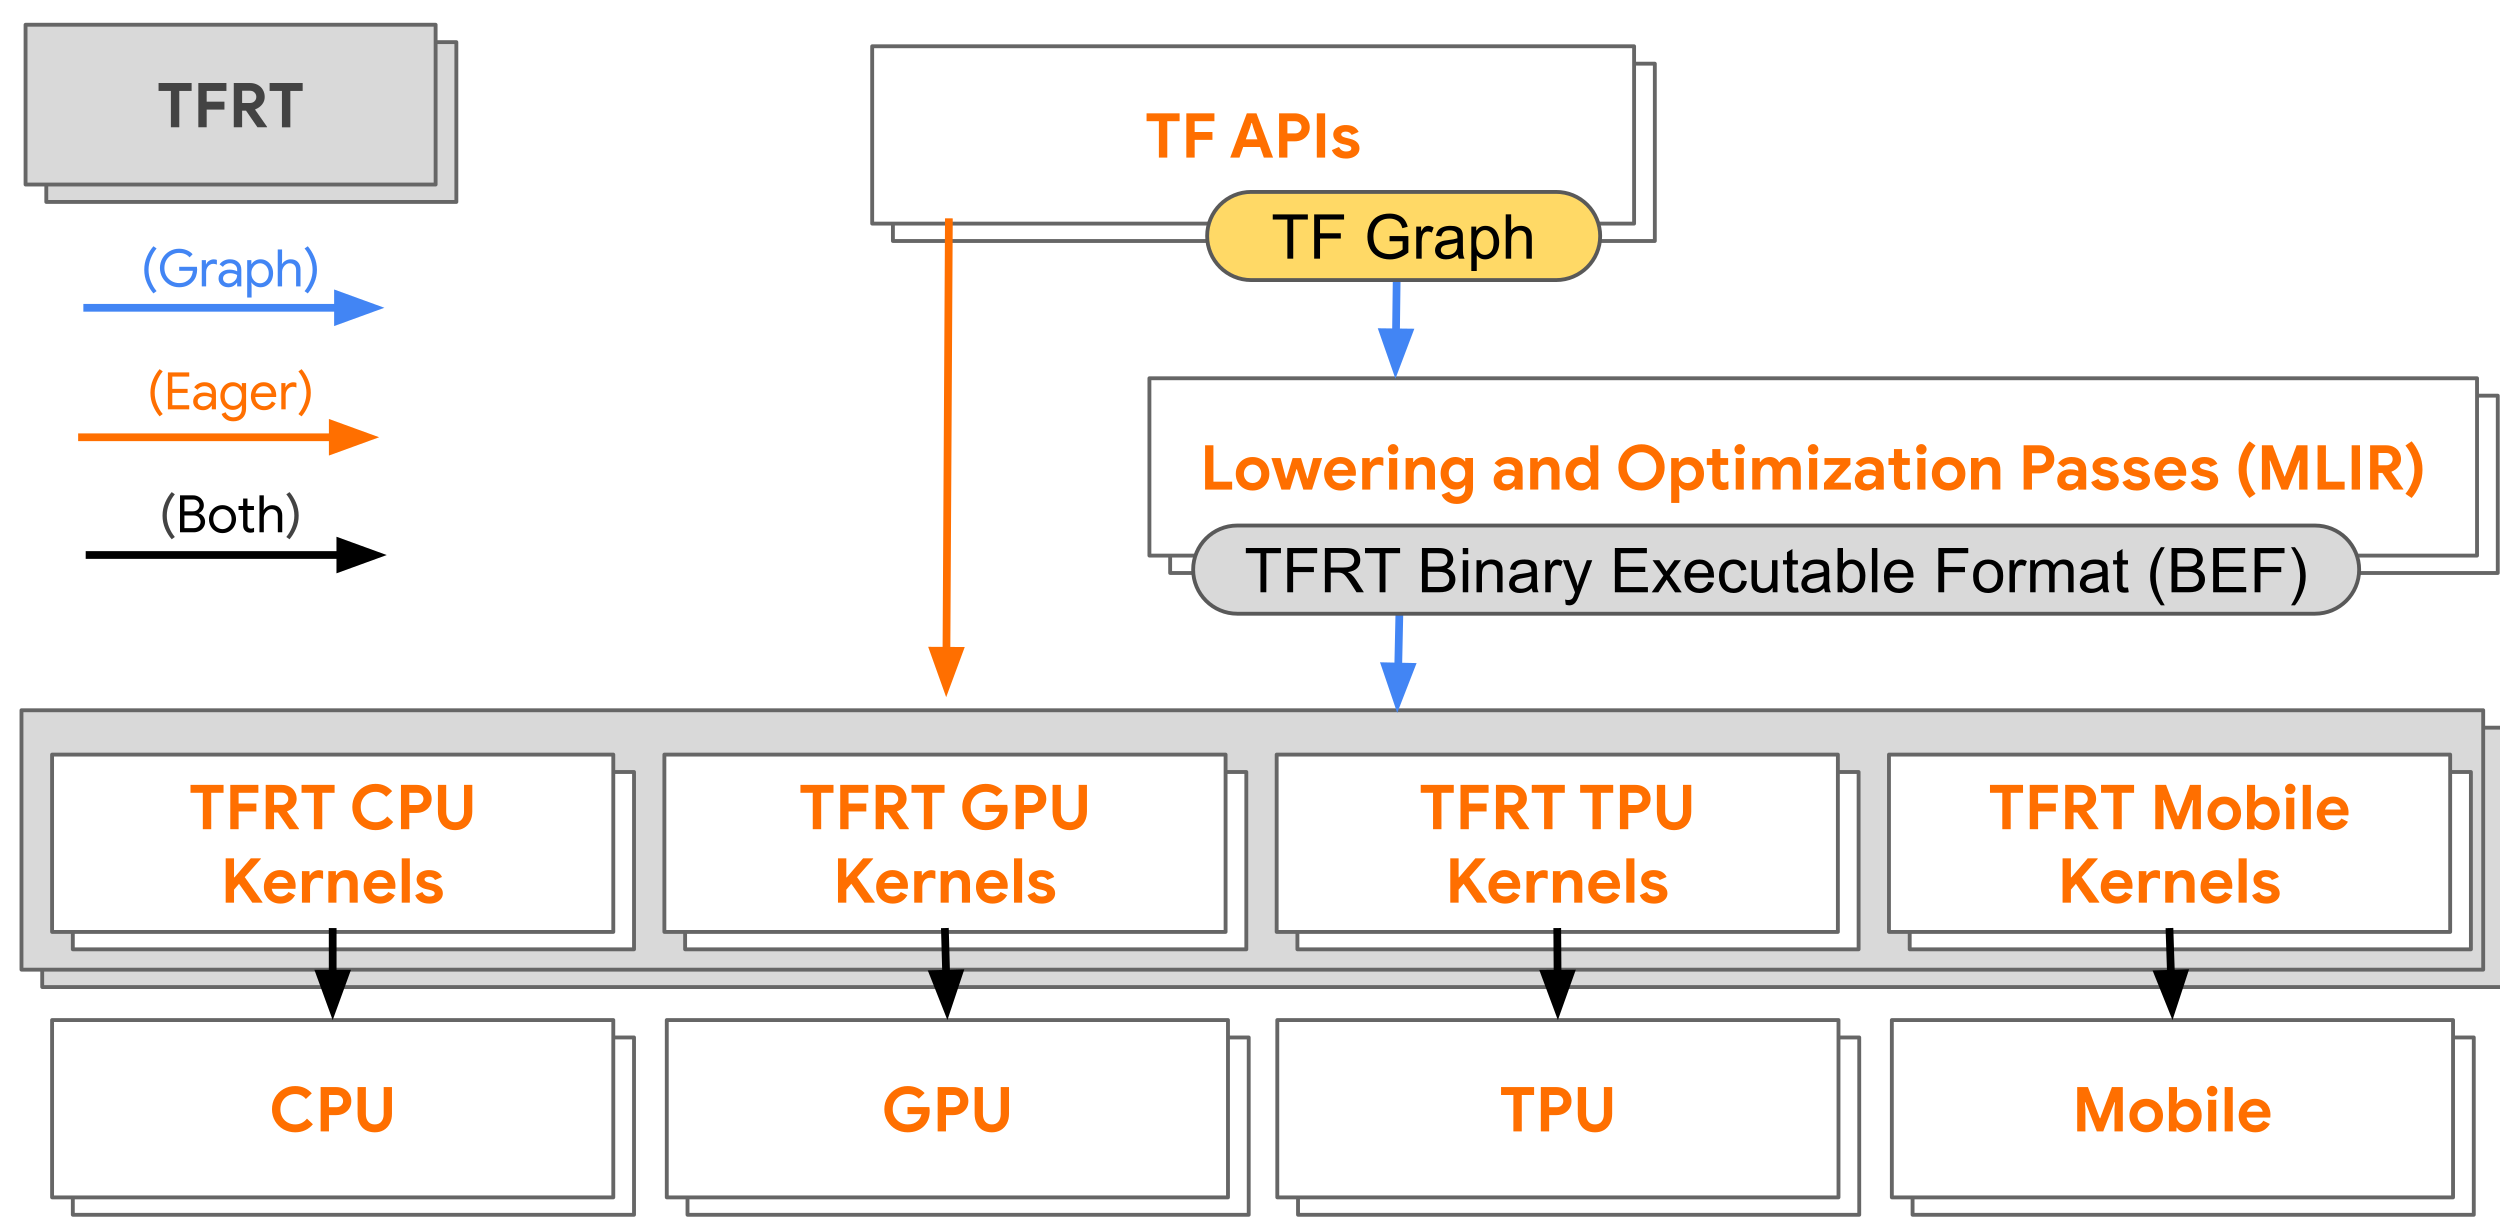 <svg version="1.1" viewBox="0.0 0.0 646.53 315.249" fill="none" stroke="none" stroke-linecap="square" stroke-miterlimit="10" xmlns:xlink="http://www.w3.org/1999/xlink" xmlns="http://www.w3.org/2000/svg"><clipPath id="p.0"><path d="m0 0l646.53 0l0 315.249l-646.53 0l0 -315.249z" clip-rule="nonzero"/></clipPath><g clip-path="url(#p.0)"><path fill="#000000" fill-opacity="0.0" d="m0 0l646.53 0l0 315.249l-646.53 0z" fill-rule="evenodd"/><path fill="#000000" fill-opacity="0.0" d="m8.814 56.514l101.638 0l0 25.512l-101.638 0z" fill-rule="evenodd"/><path fill="#4285f4" d="m39.681 75.882q-0.984 -1.125 -1.688 -2.719q-0.688 -1.594 -0.688 -3.391q0 -1.797 0.688 -3.391q0.703 -1.594 1.688 -2.703l0.812 0.578q-0.906 1.078 -1.5 2.547q-0.578 1.453 -0.578 2.969q0 1.531 0.578 2.984q0.594 1.453 1.5 2.531l-0.812 0.594zm6.633 -1.594q-1.344 0 -2.484 -0.656q-1.125 -0.656 -1.797 -1.797q-0.672 -1.156 -0.672 -2.531q0 -1.391 0.672 -2.531q0.672 -1.156 1.797 -1.797q1.141 -0.656 2.484 -0.656q1.047 0 1.969 0.375q0.938 0.359 1.531 1.047l-0.797 0.812q-0.469 -0.562 -1.172 -0.859q-0.703 -0.297 -1.516 -0.297q-1.0 0 -1.891 0.484q-0.875 0.484 -1.406 1.375q-0.516 0.875 -0.516 2.047q0 1.156 0.516 2.047q0.531 0.875 1.406 1.375q0.891 0.484 1.891 0.484q0.953 0 1.594 -0.297q0.656 -0.312 1.125 -0.797q0.344 -0.375 0.547 -0.906q0.219 -0.531 0.281 -1.172l-3.531 0l0 -1.047l4.578 0q0.062 0.375 0.062 0.688q0 0.891 -0.281 1.719q-0.281 0.828 -0.891 1.453q-1.312 1.438 -3.5 1.438zm5.866 -7.016l1.078 0l0 1.094l0.047 0q0.203 -0.562 0.766 -0.922q0.578 -0.375 1.203 -0.375q0.469 0 0.812 0.141l0 1.219q-0.438 -0.203 -0.969 -0.203q-0.484 0 -0.906 0.281q-0.406 0.266 -0.656 0.75q-0.25 0.469 -0.25 1.016l0 3.797l-1.125 0l0 -6.797zm6.903 7.016q-0.75 0 -1.344 -0.297q-0.578 -0.297 -0.906 -0.812q-0.312 -0.516 -0.312 -1.156q0 -1.078 0.812 -1.688q0.812 -0.609 2.047 -0.609q0.625 0 1.141 0.141q0.531 0.125 0.812 0.297l0 -0.406q0 -0.766 -0.531 -1.219q-0.531 -0.469 -1.344 -0.469q-0.562 0 -1.047 0.25q-0.484 0.25 -0.766 0.688l-0.859 -0.641q0.406 -0.609 1.109 -0.953q0.703 -0.359 1.562 -0.359q1.375 0 2.156 0.734q0.797 0.719 0.797 1.969l0 4.312l-1.078 0l0 -0.969l-0.047 0q-0.297 0.484 -0.891 0.844q-0.578 0.344 -1.312 0.344zm0.109 -1.0q0.562 0 1.047 -0.297q0.5 -0.297 0.797 -0.781q0.297 -0.5 0.297 -1.094q-0.328 -0.203 -0.797 -0.328q-0.453 -0.141 -0.984 -0.141q-0.922 0 -1.406 0.391q-0.469 0.375 -0.469 0.984q0 0.562 0.422 0.922q0.438 0.344 1.094 0.344zm4.733 -6.016l1.078 0l0 1.016l0.062 0q0.297 -0.516 0.922 -0.875q0.625 -0.359 1.391 -0.359q0.922 0 1.656 0.469q0.75 0.469 1.172 1.297q0.422 0.828 0.422 1.844q0 1.047 -0.422 1.875q-0.422 0.812 -1.172 1.281q-0.734 0.469 -1.656 0.469q-0.766 0 -1.391 -0.359q-0.625 -0.359 -0.922 -0.859l-0.062 0l0.062 0.938l0 2.938l-1.141 0l0 -9.672zm3.344 5.984q0.578 0 1.094 -0.312q0.531 -0.328 0.828 -0.906q0.312 -0.594 0.312 -1.375q0 -0.766 -0.312 -1.344q-0.297 -0.594 -0.828 -0.906q-0.516 -0.328 -1.094 -0.328q-0.609 0 -1.125 0.328q-0.5 0.312 -0.828 0.906q-0.312 0.578 -0.312 1.344q0 0.781 0.312 1.375q0.328 0.578 0.828 0.906q0.516 0.312 1.125 0.312zm4.556 -8.734l1.125 0l0 2.812l-0.047 0.938l0.047 0q0.281 -0.516 0.891 -0.859q0.609 -0.359 1.328 -0.359q1.234 0 1.891 0.734q0.656 0.719 0.656 1.922l0 4.359l-1.141 0l0 -4.188q0 -0.922 -0.469 -1.359q-0.453 -0.438 -1.203 -0.438q-0.531 0 -0.984 0.328q-0.438 0.312 -0.703 0.828q-0.266 0.5 -0.266 1.047l0 3.781l-1.125 0l0 -9.547zm6.939 10.766q0.906 -1.078 1.484 -2.531q0.594 -1.453 0.594 -2.984q0 -1.516 -0.594 -2.969q-0.578 -1.469 -1.484 -2.547l0.828 -0.578q0.969 1.109 1.672 2.703q0.703 1.594 0.703 3.391q0 1.797 -0.703 3.391q-0.703 1.594 -1.672 2.719l-0.828 -0.594z" fill-rule="nonzero"/><path fill="#000000" fill-opacity="0.0" d="m8.814 88.305l101.638 0l0 25.512l-101.638 0z" fill-rule="evenodd"/><path fill="#ff6f00" d="m41.273 107.673q-0.984 -1.125 -1.688 -2.719q-0.688 -1.594 -0.688 -3.391q0 -1.797 0.688 -3.391q0.703 -1.594 1.688 -2.703l0.812 0.578q-0.906 1.078 -1.5 2.547q-0.578 1.453 -0.578 2.969q0 1.531 0.578 2.984q0.594 1.453 1.5 2.531l-0.812 0.594zm2.149 -11.359l5.516 0l0 1.078l-4.375 0l0 3.172l3.953 0l0 1.062l-3.953 0l0 3.156l4.375 0l0 1.078l-5.516 0l0 -9.547zm9.097 9.766q-0.75 0 -1.344 -0.297q-0.578 -0.297 -0.906 -0.812q-0.312 -0.516 -0.312 -1.156q0 -1.078 0.812 -1.688q0.812 -0.609 2.047 -0.609q0.625 0 1.141 0.141q0.531 0.125 0.812 0.297l0 -0.406q0 -0.766 -0.531 -1.219q-0.531 -0.469 -1.344 -0.469q-0.562 0 -1.047 0.25q-0.484 0.25 -0.766 0.688l-0.859 -0.641q0.406 -0.609 1.109 -0.953q0.703 -0.359 1.562 -0.359q1.375 0 2.156 0.734q0.797 0.719 0.797 1.969l0 4.312l-1.078 0l0 -0.969l-0.047 0q-0.297 0.484 -0.891 0.844q-0.578 0.344 -1.312 0.344zm0.109 -1.0q0.562 0 1.047 -0.297q0.5 -0.297 0.797 -0.781q0.297 -0.5 0.297 -1.094q-0.328 -0.203 -0.797 -0.328q-0.453 -0.141 -0.984 -0.141q-0.922 0 -1.406 0.391q-0.469 0.375 -0.469 0.984q0 0.562 0.422 0.922q0.438 0.344 1.094 0.344zm7.714 3.875q-1.203 0 -1.984 -0.562q-0.781 -0.562 -1.047 -1.344l1.047 -0.438q0.203 0.578 0.734 0.938q0.531 0.375 1.25 0.375q1.047 0 1.625 -0.609q0.578 -0.609 0.578 -1.734l0 -0.766l-0.047 0q-0.328 0.531 -0.938 0.859q-0.609 0.328 -1.375 0.328q-0.891 0 -1.625 -0.453q-0.719 -0.453 -1.141 -1.266q-0.422 -0.828 -0.422 -1.859q0 -1.031 0.422 -1.844q0.422 -0.828 1.141 -1.281q0.734 -0.453 1.625 -0.453q0.766 0 1.375 0.328q0.609 0.328 0.938 0.859l0.047 0l0 -0.969l1.094 0l0 6.531q0 1.641 -0.922 2.5q-0.906 0.859 -2.375 0.859zm0 -3.984q0.609 0 1.109 -0.297q0.5 -0.312 0.797 -0.891q0.297 -0.578 0.297 -1.359q0 -0.797 -0.297 -1.375q-0.297 -0.578 -0.797 -0.875q-0.5 -0.297 -1.109 -0.297q-0.609 0 -1.125 0.312q-0.5 0.297 -0.812 0.875q-0.297 0.578 -0.297 1.359q0 0.781 0.297 1.359q0.312 0.578 0.812 0.891q0.516 0.297 1.125 0.297zm7.921 1.109q-0.969 0 -1.75 -0.469q-0.766 -0.469 -1.203 -1.281q-0.422 -0.828 -0.422 -1.859q0 -0.969 0.406 -1.797q0.406 -0.844 1.156 -1.328q0.75 -0.5 1.719 -0.5q1.0 0 1.734 0.453q0.734 0.438 1.125 1.234q0.406 0.781 0.406 1.797q0 0.156 -0.031 0.344l-5.391 0q0.047 0.781 0.375 1.312q0.328 0.531 0.844 0.797q0.516 0.266 1.078 0.266q1.328 0 2.016 -1.234l0.953 0.469q-0.422 0.812 -1.188 1.312q-0.75 0.484 -1.828 0.484zm1.969 -4.344q-0.031 -0.422 -0.25 -0.844q-0.203 -0.422 -0.656 -0.719q-0.453 -0.297 -1.156 -0.297q-0.797 0 -1.359 0.516q-0.547 0.516 -0.734 1.344l4.156 0zm2.519 -2.672l1.078 0l0 1.094l0.047 0q0.203 -0.562 0.766 -0.922q0.578 -0.375 1.203 -0.375q0.469 0 0.812 0.141l0 1.219q-0.438 -0.203 -0.969 -0.203q-0.484 0 -0.906 0.281q-0.406 0.266 -0.656 0.75q-0.25 0.469 -0.25 1.016l0 3.797l-1.125 0l0 -6.797zm4.42 8.016q0.906 -1.078 1.484 -2.531q0.594 -1.453 0.594 -2.984q0 -1.516 -0.594 -2.969q-0.578 -1.469 -1.484 -2.547l0.828 -0.578q0.969 1.109 1.672 2.703q0.703 1.594 0.703 3.391q0 1.797 -0.703 3.391q-0.703 1.594 -1.672 2.719l-0.828 -0.594z" fill-rule="nonzero"/><g filter="url(#shadowFilter-p.1)"><use xlink:href="#p.1" transform="matrix(1.0 0.0 0.0 1.0 5.362 4.5)"/></g><defs><filter id="shadowFilter-p.1" filterUnits="userSpaceOnUse"><feGaussianBlur in="SourceAlpha" stdDeviation="2.0" result="blur"/><feComponentTransfer in="blur" color-interpolation-filters="sRGB"><feFuncR type="linear" slope="0" intercept="0.8"/><feFuncG type="linear" slope="0" intercept="0.8"/><feFuncB type="linear" slope="0" intercept="0.8"/><feFuncA type="linear" slope="0.36" intercept="0"/></feComponentTransfer></filter></defs><g id="p.1"><path fill="#d9d9d9" d="m6.609 6.399l106.047 0l0 41.323l-106.047 0z" fill-rule="evenodd"/><path stroke="#666666" stroke-width="1.0" stroke-linejoin="round" stroke-linecap="butt" d="m6.609 6.399l106.047 0l0 41.323l-106.047 0z" fill-rule="evenodd"/><path fill="#434343" d="m44.194 23.514l-3.188 0l0 -2.047l8.547 0l0 2.047l-3.188 0l0 9.406l-2.172 0l0 -9.406zm7.096 -2.047l7.266 0l0 2.047l-5.109 0l0 2.781l4.594 0l0 2.047l-4.594 0l0 4.578l-2.156 0l0 -11.453zm9.168 0l4.172 0q1.125 0 2.0 0.469q0.875 0.453 1.344 1.281q0.484 0.828 0.484 1.859q0 1.109 -0.703 1.969q-0.688 0.844 -1.75 1.234l-0.016 0.109l3.078 4.406l0 0.125l-2.484 0l-2.953 -4.297l-1.016 0l0 4.297l-2.156 0l0 -11.453zm4.156 5.172q0.734 0 1.203 -0.453q0.469 -0.453 0.469 -1.141q0 -0.656 -0.453 -1.109q-0.438 -0.469 -1.188 -0.469l-2.031 0l0 3.172l2.0 0zm8.3 -3.125l-3.188 0l0 -2.047l8.547 0l0 2.047l-3.188 0l0 9.406l-2.172 0l0 -9.406z" fill-rule="nonzero"/></g><g filter="url(#shadowFilter-p.2)"><use xlink:href="#p.2" transform="matrix(1.0 0.0 0.0 1.0 5.362 4.5)"/></g><defs><filter id="shadowFilter-p.2" filterUnits="userSpaceOnUse"><feGaussianBlur in="SourceAlpha" stdDeviation="2.0" result="blur"/><feComponentTransfer in="blur" color-interpolation-filters="sRGB"><feFuncR type="linear" slope="0" intercept="0.8"/><feFuncG type="linear" slope="0" intercept="0.8"/><feFuncB type="linear" slope="0" intercept="0.8"/><feFuncA type="linear" slope="0.36" intercept="0"/></feComponentTransfer></filter></defs><g id="p.2"><path fill="#d9d9d9" d="m5.554 183.675l636.63 0l0 67.087l-636.63 0z" fill-rule="evenodd"/><path stroke="#666666" stroke-width="1.0" stroke-linejoin="round" stroke-linecap="butt" d="m5.554 183.675l636.63 0l0 67.087l-636.63 0z" fill-rule="evenodd"/></g><g filter="url(#shadowFilter-p.3)"><use xlink:href="#p.3" transform="matrix(1.0 0.0 0.0 1.0 5.362 4.5)"/></g><defs><filter id="shadowFilter-p.3" filterUnits="userSpaceOnUse"><feGaussianBlur in="SourceAlpha" stdDeviation="2.0" result="blur"/><feComponentTransfer in="blur" color-interpolation-filters="sRGB"><feFuncR type="linear" slope="0" intercept="0.8"/><feFuncG type="linear" slope="0" intercept="0.8"/><feFuncB type="linear" slope="0" intercept="0.8"/><feFuncA type="linear" slope="0.36" intercept="0"/></feComponentTransfer></filter></defs><g id="p.3"><path fill="#ffffff" d="m225.557 11.967l197.039 0l0 45.858l-197.039 0z" fill-rule="evenodd"/><path stroke="#666666" stroke-width="1.0" stroke-linejoin="round" stroke-linecap="butt" d="m225.557 11.967l197.039 0l0 45.858l-197.039 0z" fill-rule="evenodd"/><path fill="#ff6f00" d="m299.702 31.35l-3.188 0l0 -2.047l8.547 0l0 2.047l-3.188 0l0 9.406l-2.172 0l0 -9.406zm7.096 -2.047l7.266 0l0 2.047l-5.109 0l0 2.781l4.594 0l0 2.047l-4.594 0l0 4.578l-2.156 0l0 -11.453zm7.856 11.453l0 0zm7.795 -11.453l2.484 0l4.297 11.453l-2.391 0l-0.953 -2.734l-4.391 0l-0.953 2.734l-2.391 0l4.297 -11.453zm2.734 6.734l-1.016 -2.875l-0.406 -1.375l-0.125 0l-0.422 1.375l-1.031 2.875l3.0 0zm5.599 -6.734l4.031 0q1.094 0 1.984 0.453q0.891 0.453 1.406 1.281q0.516 0.828 0.516 1.875q0 1.062 -0.516 1.891q-0.516 0.828 -1.406 1.297q-0.891 0.453 -1.984 0.453l-1.875 0l0 4.203l-2.156 0l0 -11.453zm4.094 5.203q0.797 0 1.25 -0.469q0.469 -0.469 0.469 -1.125q0 -0.656 -0.469 -1.109q-0.453 -0.453 -1.25 -0.453l-1.938 0l0 3.156l1.938 0zm5.666 -5.203l2.156 0l0 11.453l-2.156 0l0 -11.453zm7.581 11.703q-1.484 0 -2.406 -0.594q-0.922 -0.609 -1.281 -1.594l1.859 -0.812q0.266 0.578 0.734 0.875q0.469 0.297 1.094 0.297q0.578 0 0.953 -0.188q0.391 -0.188 0.391 -0.609q0 -0.391 -0.359 -0.594q-0.344 -0.203 -1.047 -0.359l-0.953 -0.203q-1.0 -0.25 -1.656 -0.875q-0.656 -0.641 -0.656 -1.578q0 -0.703 0.422 -1.266q0.422 -0.562 1.156 -0.859q0.734 -0.312 1.609 -0.312q2.531 0 3.375 1.781l-1.797 0.781q-0.469 -0.859 -1.531 -0.859q-0.547 0 -0.875 0.203q-0.312 0.203 -0.312 0.5q0 0.578 1.094 0.859l1.203 0.297q1.219 0.297 1.828 0.922q0.609 0.625 0.609 1.531q0 0.797 -0.453 1.391q-0.453 0.594 -1.25 0.938q-0.781 0.328 -1.75 0.328z" fill-rule="nonzero"/></g><g filter="url(#shadowFilter-p.4)"><use xlink:href="#p.4" transform="matrix(1.0 0.0 0.0 1.0 5.362 4.5)"/></g><defs><filter id="shadowFilter-p.4" filterUnits="userSpaceOnUse"><feGaussianBlur in="SourceAlpha" stdDeviation="2.0" result="blur"/><feComponentTransfer in="blur" color-interpolation-filters="sRGB"><feFuncR type="linear" slope="0" intercept="0.8"/><feFuncG type="linear" slope="0" intercept="0.8"/><feFuncB type="linear" slope="0" intercept="0.8"/><feFuncA type="linear" slope="0.36" intercept="0"/></feComponentTransfer></filter></defs><g id="p.4"><path fill="#ffffff" d="m297.251 97.822l343.339 0l0 45.858l-343.339 0z" fill-rule="evenodd"/><path stroke="#666666" stroke-width="1.0" stroke-linejoin="round" stroke-linecap="butt" d="m297.251 97.822l343.339 0l0 45.858l-343.339 0z" fill-rule="evenodd"/><path fill="#ff6f00" d="m311.649 115.158l2.156 0l0 9.406l4.844 0l0 2.047l-7.0 0l0 -11.453zm12.281 11.703q-1.266 0 -2.25 -0.562q-0.984 -0.562 -1.547 -1.547q-0.547 -0.984 -0.547 -2.219q0 -1.219 0.547 -2.203q0.562 -1.0 1.547 -1.562q0.984 -0.578 2.25 -0.578q1.25 0 2.234 0.578q1.0 0.562 1.547 1.562q0.562 0.984 0.562 2.203q0 1.234 -0.562 2.219q-0.547 0.984 -1.547 1.547q-0.984 0.562 -2.234 0.562zm0 -1.938q0.609 0 1.125 -0.281q0.516 -0.281 0.812 -0.828q0.312 -0.547 0.312 -1.281q0 -0.719 -0.312 -1.266q-0.297 -0.547 -0.812 -0.828q-0.516 -0.297 -1.125 -0.297q-0.609 0 -1.125 0.297q-0.5 0.281 -0.812 0.828q-0.312 0.547 -0.312 1.266q0 0.719 0.312 1.281q0.312 0.547 0.812 0.828q0.516 0.281 1.125 0.281zm4.868 -6.469l2.359 0l1.406 5.297l0.109 0l1.625 -5.297l2.156 0l1.625 5.297l0.109 0l1.406 -5.297l2.328 0l-2.609 8.156l-2.25 0l-1.672 -5.281l-0.109 0l-1.656 5.281l-2.234 0l-2.594 -8.156zm17.902 8.406q-1.219 0 -2.188 -0.547q-0.969 -0.562 -1.531 -1.547q-0.547 -0.984 -0.547 -2.219q0 -1.172 0.531 -2.172q0.547 -1.0 1.5 -1.594q0.969 -0.594 2.156 -0.594q1.266 0 2.172 0.547q0.922 0.547 1.391 1.5q0.469 0.938 0.469 2.094q0 0.359 -0.047 0.703l-6.125 0q0.156 0.969 0.766 1.484q0.625 0.5 1.484 0.5q0.719 0 1.234 -0.312q0.531 -0.312 0.828 -0.844l1.703 0.828q-1.25 2.172 -3.797 2.172zm1.938 -5.328q-0.031 -0.375 -0.281 -0.75q-0.25 -0.375 -0.688 -0.625q-0.438 -0.25 -1.031 -0.25q-0.75 0 -1.297 0.438q-0.531 0.438 -0.766 1.188l4.062 0zm3.642 -3.078l1.953 0l0 1.078l0.141 0q0.297 -0.562 0.938 -0.938q0.641 -0.391 1.406 -0.391q0.562 0 1.031 0.188l0 2.094q-0.438 -0.156 -0.734 -0.234q-0.297 -0.078 -0.625 -0.078q-0.938 0 -1.484 0.672q-0.531 0.672 -0.531 1.703l0 4.062l-2.094 0l0 -8.156zm8.004 -0.906q-0.562 0 -0.969 -0.391q-0.391 -0.406 -0.391 -0.969q0 -0.547 0.391 -0.938q0.406 -0.406 0.969 -0.406q0.562 0 0.953 0.406q0.391 0.391 0.391 0.938q0 0.562 -0.391 0.969q-0.391 0.391 -0.953 0.391zm-1.047 0.906l2.094 0l0 8.156l-2.094 0l0 -8.156zm4.275 0l1.953 0l0 1.016l0.141 0q0.359 -0.594 1.031 -0.938q0.672 -0.344 1.453 -0.344q1.484 0 2.25 0.906q0.766 0.891 0.766 2.438l0 5.078l-2.094 0l0 -4.812q0 -0.781 -0.406 -1.219q-0.391 -0.438 -1.109 -0.438q-0.859 0 -1.375 0.656q-0.516 0.656 -0.516 1.656l0 4.156l-2.094 0l0 -8.156zm13.254 11.875q-1.547 0 -2.578 -0.703q-1.016 -0.703 -1.375 -1.672l1.969 -0.797q0.266 0.609 0.781 0.953q0.531 0.359 1.203 0.359q1.0 0 1.578 -0.609q0.578 -0.609 0.578 -1.734l0 -0.641l-0.125 0q-0.375 0.547 -1.0 0.844q-0.625 0.281 -1.422 0.281q-1.016 0 -1.891 -0.516q-0.875 -0.531 -1.406 -1.469q-0.516 -0.953 -0.516 -2.219q0 -1.266 0.516 -2.219q0.531 -0.953 1.406 -1.469q0.875 -0.531 1.891 -0.531q0.797 0 1.422 0.297q0.625 0.281 1.0 0.828l0.125 0l0 -0.859l2.016 0l0 7.594q0 1.312 -0.516 2.266q-0.5 0.969 -1.453 1.484q-0.938 0.531 -2.203 0.531zm0.031 -5.625q0.891 0 1.5 -0.609q0.625 -0.625 0.625 -1.688q0 -1.109 -0.609 -1.703q-0.609 -0.609 -1.516 -0.609q-0.891 0 -1.516 0.609q-0.625 0.609 -0.625 1.703q0 1.078 0.625 1.688q0.625 0.609 1.516 0.609zm5.172 1.906l0 0zm7.26 0.25q-1.297 0 -2.125 -0.75q-0.828 -0.766 -0.828 -2.0q0 -0.812 0.422 -1.438q0.438 -0.625 1.188 -0.953q0.75 -0.344 1.672 -0.344q1.266 0 2.156 0.375l0 -0.359q0 -0.672 -0.516 -1.078q-0.5 -0.422 -1.344 -0.422q-0.578 0 -1.109 0.266q-0.531 0.266 -0.891 0.688l-1.344 -1.047q0.594 -0.766 1.484 -1.188q0.906 -0.422 1.953 -0.422q1.875 0 2.844 0.875q0.984 0.859 0.984 2.516l0 5.031l-2.062 0l0 -0.828l-0.125 0q-0.375 0.469 -0.984 0.781q-0.594 0.297 -1.375 0.297zm0.5 -1.625q0.906 0 1.438 -0.578q0.547 -0.594 0.547 -1.375q-0.812 -0.391 -1.719 -0.391q-1.625 0 -1.625 1.219q0 0.5 0.344 0.812q0.359 0.312 1.016 0.312zm5.992 -6.781l1.953 0l0 1.016l0.141 0q0.359 -0.594 1.031 -0.938q0.672 -0.344 1.453 -0.344q1.484 0 2.25 0.906q0.766 0.891 0.766 2.438l0 5.078l-2.094 0l0 -4.812q0 -0.781 -0.406 -1.219q-0.391 -0.438 -1.109 -0.438q-0.859 0 -1.375 0.656q-0.516 0.656 -0.516 1.656l0 4.156l-2.094 0l0 -8.156zm13.084 8.406q-1.109 0 -2.016 -0.547q-0.906 -0.547 -1.422 -1.531q-0.516 -0.984 -0.516 -2.25q0 -1.25 0.516 -2.234q0.516 -1.0 1.422 -1.547q0.906 -0.562 2.016 -0.562q0.828 0 1.469 0.359q0.641 0.359 0.969 0.891l0.141 0l-0.141 -1.141l0 -3.141l2.094 0l0 11.453l-1.953 0l0 -0.969l-0.141 0q-0.312 0.516 -0.969 0.875q-0.641 0.344 -1.469 0.344zm0.344 -1.938q0.594 0 1.109 -0.297q0.516 -0.297 0.812 -0.844q0.312 -0.547 0.312 -1.25q0 -0.703 -0.312 -1.25q-0.297 -0.547 -0.812 -0.844q-0.516 -0.297 -1.109 -0.297q-0.578 0 -1.094 0.297q-0.5 0.297 -0.812 0.844q-0.297 0.547 -0.297 1.25q0 0.703 0.297 1.25q0.312 0.547 0.812 0.844q0.516 0.297 1.094 0.297zm5.221 1.688l0 0zm10.143 0.25q-1.672 0 -3.047 -0.781q-1.375 -0.797 -2.156 -2.172q-0.781 -1.375 -0.781 -3.031q0 -1.641 0.781 -3.016q0.781 -1.375 2.156 -2.172q1.375 -0.797 3.047 -0.797q1.688 0 3.047 0.797q1.375 0.797 2.156 2.172q0.781 1.375 0.781 3.016q0 1.656 -0.781 3.031q-0.781 1.375 -2.156 2.172q-1.359 0.781 -3.047 0.781zm0 -2.047q1.062 0 1.938 -0.484q0.875 -0.5 1.375 -1.391q0.516 -0.906 0.516 -2.062q0 -1.141 -0.516 -2.031q-0.5 -0.906 -1.375 -1.391q-0.875 -0.5 -1.938 -0.5q-1.062 0 -1.938 0.5q-0.859 0.484 -1.375 1.391q-0.5 0.891 -0.5 2.031q0 1.156 0.5 2.062q0.516 0.891 1.375 1.391q0.875 0.484 1.938 0.484zm7.674 -6.359l1.969 0l0 0.984l0.141 0q0.328 -0.531 0.969 -0.891q0.641 -0.359 1.469 -0.359q1.109 0 2.016 0.562q0.906 0.547 1.406 1.547q0.516 0.984 0.516 2.234q0 1.266 -0.516 2.25q-0.5 0.984 -1.406 1.531q-0.906 0.547 -2.016 0.547q-0.828 0 -1.484 -0.344q-0.641 -0.359 -0.953 -0.875l-0.141 0l0.141 1.141l0 3.281l-2.109 0l0 -11.609zm4.188 6.469q0.594 0 1.094 -0.297q0.516 -0.297 0.812 -0.844q0.312 -0.547 0.312 -1.25q0 -0.703 -0.312 -1.25q-0.297 -0.547 -0.812 -0.844q-0.5 -0.297 -1.094 -0.297q-0.578 0 -1.094 0.297q-0.516 0.297 -0.828 0.844q-0.297 0.547 -0.297 1.25q0 0.703 0.297 1.25q0.312 0.547 0.828 0.844q0.516 0.297 1.094 0.297zm9.15 1.812q-0.609 0 -1.125 -0.172q-0.516 -0.188 -0.828 -0.516q-0.75 -0.719 -0.75 -2.047l0 -3.766l-1.422 0l0 -1.781l1.422 0l0 -2.312l2.094 0l0 2.312l2.0 0l0 1.781l-2.0 0l0 3.391q0 0.609 0.266 0.891q0.234 0.25 0.781 0.25q0.297 0 0.5 -0.078q0.203 -0.078 0.516 -0.266l0 2.047q-0.688 0.266 -1.453 0.266zm4.393 -9.188q-0.562 0 -0.969 -0.391q-0.391 -0.406 -0.391 -0.969q0 -0.547 0.391 -0.938q0.406 -0.406 0.969 -0.406q0.562 0 0.953 0.406q0.391 0.391 0.391 0.938q0 0.562 -0.391 0.969q-0.391 0.391 -0.953 0.391zm-1.047 0.906l2.094 0l0 8.156l-2.094 0l0 -8.156zm4.275 0l1.953 0l0 1.016l0.141 0q0.375 -0.594 1.016 -0.938q0.656 -0.344 1.453 -0.344q0.875 0 1.516 0.422q0.641 0.406 0.906 1.031q0.406 -0.641 1.094 -1.047q0.703 -0.406 1.641 -0.406q1.391 0 2.109 0.859q0.734 0.859 0.734 2.312l0 5.25l-2.078 0l0 -4.859q0 -0.766 -0.359 -1.188q-0.359 -0.422 -1.0 -0.422q-0.812 0 -1.297 0.656q-0.484 0.641 -0.484 1.703l0 4.109l-2.109 0l0 -4.859q0 -0.766 -0.375 -1.188q-0.375 -0.422 -1.062 -0.422q-0.766 0 -1.234 0.656q-0.469 0.641 -0.469 1.703l0 4.109l-2.094 0l0 -8.156zm15.748 -0.906q-0.562 0 -0.969 -0.391q-0.391 -0.406 -0.391 -0.969q0 -0.547 0.391 -0.938q0.406 -0.406 0.969 -0.406q0.562 0 0.953 0.406q0.391 0.391 0.391 0.938q0 0.562 -0.391 0.969q-0.391 0.391 -0.953 0.391zm-1.047 0.906l2.094 0l0 8.156l-2.094 0l0 -8.156zm3.853 6.438l4.25 -4.672l-4.125 0l0 -1.766l6.703 0l0 1.703l-4.25 4.672l4.375 0l0 1.781l-6.953 0l0 -1.719zm10.922 1.969q-1.297 0 -2.125 -0.75q-0.828 -0.766 -0.828 -2.0q0 -0.812 0.422 -1.438q0.438 -0.625 1.188 -0.953q0.75 -0.344 1.672 -0.344q1.266 0 2.156 0.375l0 -0.359q0 -0.672 -0.516 -1.078q-0.5 -0.422 -1.344 -0.422q-0.578 0 -1.109 0.266q-0.531 0.266 -0.891 0.688l-1.344 -1.047q0.594 -0.766 1.484 -1.188q0.906 -0.422 1.953 -0.422q1.875 0 2.844 0.875q0.984 0.859 0.984 2.516l0 5.031l-2.062 0l0 -0.828l-0.125 0q-0.375 0.469 -0.984 0.781q-0.594 0.297 -1.375 0.297zm0.5 -1.625q0.906 0 1.438 -0.578q0.547 -0.594 0.547 -1.375q-0.812 -0.391 -1.719 -0.391q-1.625 0 -1.625 1.219q0 0.5 0.344 0.812q0.359 0.312 1.016 0.312zm9.379 1.5q-0.609 0 -1.125 -0.172q-0.516 -0.188 -0.828 -0.516q-0.75 -0.719 -0.75 -2.047l0 -3.766l-1.422 0l0 -1.781l1.422 0l0 -2.312l2.094 0l0 2.312l2.0 0l0 1.781l-2.0 0l0 3.391q0 0.609 0.266 0.891q0.234 0.25 0.781 0.25q0.297 0 0.5 -0.078q0.203 -0.078 0.516 -0.266l0 2.047q-0.688 0.266 -1.453 0.266zm4.393 -9.188q-0.562 0 -0.969 -0.391q-0.391 -0.406 -0.391 -0.969q0 -0.547 0.391 -0.938q0.406 -0.406 0.969 -0.406q0.562 0 0.953 0.406q0.391 0.391 0.391 0.938q0 0.562 -0.391 0.969q-0.391 0.391 -0.953 0.391zm-1.047 0.906l2.094 0l0 8.156l-2.094 0l0 -8.156zm8.086 8.406q-1.266 0 -2.25 -0.562q-0.984 -0.562 -1.547 -1.547q-0.547 -0.984 -0.547 -2.219q0 -1.219 0.547 -2.203q0.562 -1.0 1.547 -1.562q0.984 -0.578 2.25 -0.578q1.25 0 2.234 0.578q1.0 0.562 1.547 1.562q0.562 0.984 0.562 2.203q0 1.234 -0.562 2.219q-0.547 0.984 -1.547 1.547q-0.984 0.562 -2.234 0.562zm0 -1.938q0.609 0 1.125 -0.281q0.516 -0.281 0.812 -0.828q0.312 -0.547 0.312 -1.281q0 -0.719 -0.312 -1.266q-0.297 -0.547 -0.812 -0.828q-0.516 -0.297 -1.125 -0.297q-0.609 0 -1.125 0.297q-0.5 0.281 -0.812 0.828q-0.312 0.547 -0.312 1.266q0 0.719 0.312 1.281q0.312 0.547 0.812 0.828q0.516 0.281 1.125 0.281zm5.789 -6.469l1.953 0l0 1.016l0.141 0q0.359 -0.594 1.031 -0.938q0.672 -0.344 1.453 -0.344q1.484 0 2.25 0.906q0.766 0.891 0.766 2.438l0 5.078l-2.094 0l0 -4.812q0 -0.781 -0.406 -1.219q-0.391 -0.438 -1.109 -0.438q-0.859 0 -1.375 0.656q-0.516 0.656 -0.516 1.656l0 4.156l-2.094 0l0 -8.156zm8.553 8.156l0 0zm5.056 -11.453l4.031 0q1.094 0 1.984 0.453q0.891 0.453 1.406 1.281q0.516 0.828 0.516 1.875q0 1.062 -0.516 1.891q-0.516 0.828 -1.406 1.297q-0.891 0.453 -1.984 0.453l-1.875 0l0 4.203l-2.156 0l0 -11.453zm4.094 5.203q0.797 0 1.25 -0.469q0.469 -0.469 0.469 -1.125q0 -0.656 -0.469 -1.109q-0.453 -0.453 -1.25 -0.453l-1.938 0l0 3.156l1.938 0zm7.549 6.5q-1.297 0 -2.125 -0.75q-0.828 -0.766 -0.828 -2.0q0 -0.812 0.422 -1.438q0.438 -0.625 1.188 -0.953q0.75 -0.344 1.672 -0.344q1.266 0 2.156 0.375l0 -0.359q0 -0.672 -0.516 -1.078q-0.5 -0.422 -1.344 -0.422q-0.578 0 -1.109 0.266q-0.531 0.266 -0.891 0.688l-1.344 -1.047q0.594 -0.766 1.484 -1.188q0.906 -0.422 1.953 -0.422q1.875 0 2.844 0.875q0.984 0.859 0.984 2.516l0 5.031l-2.062 0l0 -0.828l-0.125 0q-0.375 0.469 -0.984 0.781q-0.594 0.297 -1.375 0.297zm0.5 -1.625q0.906 0 1.438 -0.578q0.547 -0.594 0.547 -1.375q-0.812 -0.391 -1.719 -0.391q-1.625 0 -1.625 1.219q0 0.5 0.344 0.812q0.359 0.312 1.016 0.312zm9.005 1.625q-1.484 0 -2.406 -0.594q-0.922 -0.609 -1.281 -1.594l1.859 -0.812q0.266 0.578 0.734 0.875q0.469 0.297 1.094 0.297q0.578 0 0.953 -0.188q0.391 -0.188 0.391 -0.609q0 -0.391 -0.359 -0.594q-0.344 -0.203 -1.047 -0.359l-0.953 -0.203q-1.0 -0.25 -1.656 -0.875q-0.656 -0.641 -0.656 -1.578q0 -0.703 0.422 -1.266q0.422 -0.562 1.156 -0.859q0.734 -0.312 1.609 -0.312q2.531 0 3.375 1.781l-1.797 0.781q-0.469 -0.859 -1.531 -0.859q-0.547 0 -0.875 0.203q-0.312 0.203 -0.312 0.5q0 0.578 1.094 0.859l1.203 0.297q1.219 0.297 1.828 0.922q0.609 0.625 0.609 1.531q0 0.797 -0.453 1.391q-0.453 0.594 -1.25 0.938q-0.781 0.328 -1.75 0.328zm8.08 0q-1.484 0 -2.406 -0.594q-0.922 -0.609 -1.281 -1.594l1.859 -0.812q0.266 0.578 0.734 0.875q0.469 0.297 1.094 0.297q0.578 0 0.953 -0.188q0.391 -0.188 0.391 -0.609q0 -0.391 -0.359 -0.594q-0.344 -0.203 -1.047 -0.359l-0.953 -0.203q-1.0 -0.25 -1.656 -0.875q-0.656 -0.641 -0.656 -1.578q0 -0.703 0.422 -1.266q0.422 -0.562 1.156 -0.859q0.734 -0.312 1.609 -0.312q2.531 0 3.375 1.781l-1.797 0.781q-0.469 -0.859 -1.531 -0.859q-0.547 0 -0.875 0.203q-0.312 0.203 -0.312 0.5q0 0.578 1.094 0.859l1.203 0.297q1.219 0.297 1.828 0.922q0.609 0.625 0.609 1.531q0 0.797 -0.453 1.391q-0.453 0.594 -1.25 0.938q-0.781 0.328 -1.75 0.328zm8.879 0q-1.219 0 -2.188 -0.547q-0.969 -0.562 -1.531 -1.547q-0.547 -0.984 -0.547 -2.219q0 -1.172 0.531 -2.172q0.547 -1.0 1.5 -1.594q0.969 -0.594 2.156 -0.594q1.266 0 2.172 0.547q0.922 0.547 1.391 1.5q0.469 0.938 0.469 2.094q0 0.359 -0.047 0.703l-6.125 0q0.156 0.969 0.766 1.484q0.625 0.5 1.484 0.5q0.719 0 1.234 -0.312q0.531 -0.312 0.828 -0.844l1.703 0.828q-1.25 2.172 -3.797 2.172zm1.938 -5.328q-0.031 -0.375 -0.281 -0.75q-0.25 -0.375 -0.688 -0.625q-0.438 -0.25 -1.031 -0.25q-0.75 0 -1.297 0.438q-0.531 0.438 -0.766 1.188l4.062 0zm6.816 5.328q-1.484 0 -2.406 -0.594q-0.922 -0.609 -1.281 -1.594l1.859 -0.812q0.266 0.578 0.734 0.875q0.469 0.297 1.094 0.297q0.578 0 0.953 -0.188q0.391 -0.188 0.391 -0.609q0 -0.391 -0.359 -0.594q-0.344 -0.203 -1.047 -0.359l-0.953 -0.203q-1.0 -0.25 -1.656 -0.875q-0.656 -0.641 -0.656 -1.578q0 -0.703 0.422 -1.266q0.422 -0.562 1.156 -0.859q0.734 -0.312 1.609 -0.312q2.531 0 3.375 1.781l-1.797 0.781q-0.469 -0.859 -1.531 -0.859q-0.547 0 -0.875 0.203q-0.312 0.203 -0.312 0.5q0 0.578 1.094 0.859l1.203 0.297q1.219 0.297 1.828 0.922q0.609 0.625 0.609 1.531q0 0.797 -0.453 1.391q-0.453 0.594 -1.25 0.938q-0.781 0.328 -1.75 0.328zm3.955 -0.25l0 0zm7.588 2.172q-1.141 -1.266 -1.984 -3.203q-0.828 -1.938 -0.828 -4.125q0 -2.172 0.828 -4.109q0.844 -1.953 1.984 -3.219l1.578 1.094q-2.297 2.859 -2.297 6.234q0 3.375 2.297 6.25l-1.578 1.078zm3.213 -13.625l2.781 0l3.047 8.047l0.125 0l3.031 -8.047l2.812 0l0 11.453l-2.156 0l0 -5.641l0.141 -1.906l-0.141 0l-2.906 7.547l-1.672 0l-2.938 -7.547l-0.125 0l0.125 1.906l0 5.641l-2.125 0l0 -11.453zm14.4 0l2.156 0l0 9.406l4.844 0l0 2.047l-7.0 0l0 -11.453zm8.816 0l2.156 0l0 11.453l-2.156 0l0 -11.453zm4.768 0l4.172 0q1.125 0 2.0 0.469q0.875 0.453 1.344 1.281q0.484 0.828 0.484 1.859q0 1.109 -0.703 1.969q-0.688 0.844 -1.75 1.234l-0.016 0.109l3.078 4.406l0 0.125l-2.484 0l-2.953 -4.297l-1.016 0l0 4.297l-2.156 0l0 -11.453zm4.156 5.172q0.734 0 1.203 -0.453q0.469 -0.453 0.469 -1.141q0 -0.656 -0.453 -1.109q-0.438 -0.469 -1.188 -0.469l-2.031 0l0 3.172l2.0 0zm4.988 7.375q2.312 -2.875 2.312 -6.25q0 -3.375 -2.312 -6.234l1.594 -1.094q1.141 1.266 1.969 3.219q0.844 1.938 0.844 4.109q0 2.188 -0.844 4.125q-0.828 1.938 -1.969 3.203l-1.594 -1.078z" fill-rule="nonzero"/></g><g filter="url(#shadowFilter-p.5)"><use xlink:href="#p.5" transform="matrix(1.0 0.0 0.0 1.0 5.362 4.5)"/></g><defs><filter id="shadowFilter-p.5" filterUnits="userSpaceOnUse"><feGaussianBlur in="SourceAlpha" stdDeviation="2.0" result="blur"/><feComponentTransfer in="blur" color-interpolation-filters="sRGB"><feFuncR type="linear" slope="0" intercept="0.8"/><feFuncG type="linear" slope="0" intercept="0.8"/><feFuncB type="linear" slope="0" intercept="0.8"/><feFuncA type="linear" slope="0.36" intercept="0"/></feComponentTransfer></filter></defs><g id="p.5"><path fill="#ffffff" d="m13.47 195.146l145.134 0l0 45.858l-145.134 0z" fill-rule="evenodd"/><path stroke="#666666" stroke-width="1.0" stroke-linejoin="round" stroke-linecap="butt" d="m13.47 195.146l145.134 0l0 45.858l-145.134 0z" fill-rule="evenodd"/><path fill="#ff6f00" d="m52.454 205.029l-3.188 0l0 -2.047l8.547 0l0 2.047l-3.188 0l0 9.406l-2.172 0l0 -9.406zm7.096 -2.047l7.266 0l0 2.047l-5.109 0l0 2.781l4.594 0l0 2.047l-4.594 0l0 4.578l-2.156 0l0 -11.453zm9.168 0l4.172 0q1.125 0 2.0 0.469q0.875 0.453 1.344 1.281q0.484 0.828 0.484 1.859q0 1.109 -0.703 1.969q-0.688 0.844 -1.75 1.234l-0.016 0.109l3.078 4.406l0 0.125l-2.484 0l-2.953 -4.297l-1.016 0l0 4.297l-2.156 0l0 -11.453zm4.156 5.172q0.734 0 1.203 -0.453q0.469 -0.453 0.469 -1.141q0 -0.656 -0.453 -1.109q-0.438 -0.469 -1.188 -0.469l-2.031 0l0 3.172l2.0 0zm8.3 -3.125l-3.188 0l0 -2.047l8.547 0l0 2.047l-3.188 0l0 9.406l-2.172 0l0 -9.406zm5.783 9.406l0 0zm10.158 0.25q-1.656 0 -3.047 -0.781q-1.375 -0.797 -2.172 -2.156q-0.781 -1.375 -0.781 -3.047q0 -1.656 0.781 -3.016q0.797 -1.375 2.172 -2.172q1.391 -0.797 3.047 -0.797q2.594 0 4.297 1.875l-1.531 1.469q-1.094 -1.281 -2.75 -1.281q-1.062 0 -1.953 0.484q-0.875 0.484 -1.391 1.391q-0.5 0.891 -0.5 2.047q0 1.172 0.5 2.078q0.516 0.891 1.391 1.375q0.891 0.484 1.953 0.484q1.812 0 3.031 -1.5l1.531 1.453q-0.844 1.031 -2.016 1.562q-1.156 0.531 -2.562 0.531zm6.578 -11.703l4.031 0q1.094 0 1.984 0.453q0.891 0.453 1.406 1.281q0.516 0.828 0.516 1.875q0 1.062 -0.516 1.891q-0.516 0.828 -1.406 1.297q-0.891 0.453 -1.984 0.453l-1.875 0l0 4.203l-2.156 0l0 -11.453zm4.094 5.203q0.797 0 1.25 -0.469q0.469 -0.469 0.469 -1.125q0 -0.656 -0.469 -1.109q-0.453 -0.453 -1.25 -0.453l-1.938 0l0 3.156l1.938 0zm9.901 6.5q-1.344 0 -2.344 -0.562q-1.0 -0.578 -1.547 -1.672q-0.547 -1.094 -0.547 -2.578l0 -6.891l2.141 0l0 7.016q0 1.188 0.594 1.922q0.609 0.719 1.703 0.719q1.109 0 1.703 -0.719q0.609 -0.734 0.609 -1.922l0 -7.016l2.141 0l0 6.891q0 1.422 -0.547 2.516q-0.547 1.094 -1.562 1.703q-1.0 0.594 -2.344 0.594zm5.557 -0.25l0 0z" fill-rule="nonzero"/><path fill="#ff6f00" d="m58.365 221.982l2.156 0l0 4.906l0.125 0l4.203 -4.906l2.609 0l0 0.125l-4.156 4.734l4.578 6.469l0 0.125l-2.641 0l-3.422 -4.875l-1.297 1.516l0 3.359l-2.156 0l0 -11.453zm14.139 11.703q-1.219 0 -2.188 -0.547q-0.969 -0.562 -1.531 -1.547q-0.547 -0.984 -0.547 -2.219q0 -1.172 0.531 -2.172q0.547 -1.0 1.5 -1.594q0.969 -0.594 2.156 -0.594q1.266 0 2.172 0.547q0.922 0.547 1.391 1.5q0.469 0.938 0.469 2.094q0 0.359 -0.047 0.703l-6.125 0q0.156 0.969 0.766 1.484q0.625 0.5 1.484 0.5q0.719 0 1.234 -0.312q0.531 -0.312 0.828 -0.844l1.703 0.828q-1.25 2.172 -3.797 2.172zm1.938 -5.328q-0.031 -0.375 -0.281 -0.75q-0.25 -0.375 -0.688 -0.625q-0.438 -0.25 -1.031 -0.25q-0.75 0 -1.297 0.438q-0.531 0.438 -0.766 1.188l4.062 0zm3.642 -3.078l1.953 0l0 1.078l0.141 0q0.297 -0.562 0.938 -0.938q0.641 -0.391 1.406 -0.391q0.562 0 1.031 0.188l0 2.094q-0.438 -0.156 -0.734 -0.234q-0.297 -0.078 -0.625 -0.078q-0.938 0 -1.484 0.672q-0.531 0.672 -0.531 1.703l0 4.062l-2.094 0l0 -8.156zm6.832 0l1.953 0l0 1.016l0.141 0q0.359 -0.594 1.031 -0.938q0.672 -0.344 1.453 -0.344q1.484 0 2.25 0.906q0.766 0.891 0.766 2.438l0 5.078l-2.094 0l0 -4.812q0 -0.781 -0.406 -1.219q-0.391 -0.438 -1.109 -0.438q-0.859 0 -1.375 0.656q-0.516 0.656 -0.516 1.656l0 4.156l-2.094 0l0 -8.156zm13.397 8.406q-1.219 0 -2.188 -0.547q-0.969 -0.562 -1.531 -1.547q-0.547 -0.984 -0.547 -2.219q0 -1.172 0.531 -2.172q0.547 -1.0 1.5 -1.594q0.969 -0.594 2.156 -0.594q1.266 0 2.172 0.547q0.922 0.547 1.391 1.5q0.469 0.938 0.469 2.094q0 0.359 -0.047 0.703l-6.125 0q0.156 0.969 0.766 1.484q0.625 0.5 1.484 0.5q0.719 0 1.234 -0.312q0.531 -0.312 0.828 -0.844l1.703 0.828q-1.25 2.172 -3.797 2.172zm1.938 -5.328q-0.031 -0.375 -0.281 -0.75q-0.25 -0.375 -0.688 -0.625q-0.438 -0.25 -1.031 -0.25q-0.75 0 -1.297 0.438q-0.531 0.438 -0.766 1.188l4.062 0zm3.642 -6.375l2.094 0l0 11.453l-2.094 0l0 -11.453zm7.174 11.703q-1.484 0 -2.406 -0.594q-0.922 -0.609 -1.281 -1.594l1.859 -0.812q0.266 0.578 0.734 0.875q0.469 0.297 1.094 0.297q0.578 0 0.953 -0.188q0.391 -0.188 0.391 -0.609q0 -0.391 -0.359 -0.594q-0.344 -0.203 -1.047 -0.359l-0.953 -0.203q-1.0 -0.25 -1.656 -0.875q-0.656 -0.641 -0.656 -1.578q0 -0.703 0.422 -1.266q0.422 -0.562 1.156 -0.859q0.734 -0.312 1.609 -0.312q2.531 0 3.375 1.781l-1.797 0.781q-0.469 -0.859 -1.531 -0.859q-0.547 0 -0.875 0.203q-0.312 0.203 -0.312 0.5q0 0.578 1.094 0.859l1.203 0.297q1.219 0.297 1.828 0.922q0.609 0.625 0.609 1.531q0 0.797 -0.453 1.391q-0.453 0.594 -1.25 0.938q-0.781 0.328 -1.75 0.328z" fill-rule="nonzero"/></g><path fill="#000000" fill-opacity="0.0" d="m361.377 57.825l-0.504 40.126" fill-rule="evenodd"/><path stroke="#4285f4" stroke-width="2.0" stroke-linejoin="round" stroke-linecap="butt" d="m361.377 57.825l-0.353 28.127" fill-rule="evenodd"/><path fill="#4285f4" stroke="#4285f4" stroke-width="2.0" stroke-linecap="butt" d="m357.721 85.911l3.189 9.117l3.417 -9.034z" fill-rule="evenodd"/><path fill="#ffd966" d="m312.184 61.031l0 0c0 -6.297 5.105 -11.402 11.402 -11.402l78.835 0c3.024 0 5.924 1.201 8.062 3.339c2.138 2.138 3.339 5.038 3.339 8.062l0 0l0 0c0 6.297 -5.105 11.402 -11.402 11.402l-78.835 0c-6.297 0 -11.402 -5.105 -11.402 -11.402z" fill-rule="evenodd"/><path stroke="#595959" stroke-width="1.0" stroke-linejoin="round" stroke-linecap="butt" d="m312.184 61.031l0 0c0 -6.297 5.105 -11.402 11.402 -11.402l78.835 0c3.024 0 5.924 1.201 8.062 3.339c2.138 2.138 3.339 5.038 3.339 8.062l0 0l0 0c0 6.297 -5.105 11.402 -11.402 11.402l-78.835 0c-6.297 0 -11.402 -5.105 -11.402 -11.402z" fill-rule="evenodd"/><path fill="#000000" d="m332.929 66.891l0 -10.109l-3.781 0l0 -1.344l9.078 0l0 1.344l-3.781 0l0 10.109l-1.516 0zm6.93 0l0 -11.453l7.734 0l0 1.344l-6.219 0l0 3.547l5.375 0l0 1.359l-5.375 0l0 5.203l-1.516 0zm19.5 -4.5l0 -1.344l4.859 0l0 4.25q-1.125 0.891 -2.312 1.344q-1.188 0.453 -2.438 0.453q-1.688 0 -3.062 -0.719q-1.375 -0.734 -2.078 -2.094q-0.703 -1.375 -0.703 -3.062q0 -1.672 0.688 -3.125q0.703 -1.453 2.016 -2.156q1.312 -0.703 3.031 -0.703q1.234 0 2.234 0.406q1.016 0.406 1.578 1.125q0.578 0.719 0.875 1.875l-1.375 0.375q-0.25 -0.875 -0.641 -1.375q-0.375 -0.5 -1.094 -0.797q-0.703 -0.312 -1.578 -0.312q-1.031 0 -1.797 0.328q-0.75 0.312 -1.219 0.828q-0.469 0.516 -0.719 1.125q-0.438 1.062 -0.438 2.312q0 1.531 0.516 2.562q0.531 1.031 1.531 1.531q1.016 0.5 2.156 0.5q0.984 0 1.922 -0.375q0.938 -0.391 1.422 -0.812l0 -2.141l-3.375 0zm6.898 4.5l0 -8.297l1.266 0l0 1.25q0.484 -0.875 0.891 -1.156q0.406 -0.281 0.906 -0.281q0.703 0 1.438 0.453l-0.484 1.297q-0.516 -0.297 -1.031 -0.297q-0.453 0 -0.828 0.281q-0.359 0.266 -0.516 0.766q-0.234 0.75 -0.234 1.641l0 4.344l-1.406 0zm10.75 -1.031q-0.781 0.672 -1.5 0.953q-0.719 0.266 -1.547 0.266q-1.375 0 -2.109 -0.672q-0.734 -0.672 -0.734 -1.703q0 -0.609 0.281 -1.109q0.281 -0.516 0.719 -0.812q0.453 -0.312 1.016 -0.469q0.422 -0.109 1.25 -0.203q1.703 -0.203 2.516 -0.484q0 -0.297 0 -0.375q0 -0.859 -0.391 -1.203q-0.547 -0.484 -1.609 -0.484q-0.984 0 -1.469 0.359q-0.469 0.344 -0.688 1.219l-1.375 -0.188q0.188 -0.875 0.609 -1.422q0.438 -0.547 1.25 -0.828q0.812 -0.297 1.875 -0.297q1.062 0 1.719 0.25q0.672 0.25 0.984 0.625q0.312 0.375 0.438 0.953q0.078 0.359 0.078 1.297l0 1.875q0 1.969 0.078 2.484q0.094 0.516 0.359 1.0l-1.469 0q-0.219 -0.438 -0.281 -1.031zm-0.109 -3.141q-0.766 0.312 -2.297 0.531q-0.875 0.125 -1.234 0.281q-0.359 0.156 -0.562 0.469q-0.188 0.297 -0.188 0.656q0 0.562 0.422 0.938q0.438 0.375 1.25 0.375q0.812 0 1.438 -0.344q0.641 -0.359 0.938 -0.984q0.234 -0.469 0.234 -1.406l0 -0.516zm3.602 7.359l0 -11.484l1.281 0l0 1.078q0.453 -0.641 1.016 -0.953q0.578 -0.312 1.391 -0.312q1.062 0 1.875 0.547q0.812 0.547 1.219 1.547q0.422 0.984 0.422 2.172q0 1.281 -0.469 2.297q-0.453 1.016 -1.328 1.562q-0.859 0.547 -1.828 0.547q-0.703 0 -1.266 -0.297q-0.547 -0.297 -0.906 -0.75l0 4.047l-1.406 0zm1.266 -7.297q0 1.609 0.641 2.375q0.656 0.766 1.578 0.766q0.938 0 1.609 -0.797q0.672 -0.797 0.672 -2.453q0 -1.594 -0.656 -2.375q-0.656 -0.797 -1.562 -0.797q-0.891 0 -1.594 0.844q-0.688 0.844 -0.688 2.438zm7.633 4.109l0 -11.453l1.406 0l0 4.109q0.984 -1.141 2.484 -1.141q0.922 0 1.594 0.359q0.688 0.359 0.969 1.0q0.297 0.641 0.297 1.859l0 5.266l-1.406 0l0 -5.266q0 -1.047 -0.453 -1.531q-0.453 -0.484 -1.297 -0.484q-0.625 0 -1.172 0.328q-0.547 0.328 -0.781 0.891q-0.234 0.547 -0.234 1.516l0 4.547l-1.406 0z" fill-rule="nonzero"/><g filter="url(#shadowFilter-p.6)"><use xlink:href="#p.6" transform="matrix(1.0 0.0 0.0 1.0 5.362 4.5)"/></g><defs><filter id="shadowFilter-p.6" filterUnits="userSpaceOnUse"><feGaussianBlur in="SourceAlpha" stdDeviation="2.0" result="blur"/><feComponentTransfer in="blur" color-interpolation-filters="sRGB"><feFuncR type="linear" slope="0" intercept="0.8"/><feFuncG type="linear" slope="0" intercept="0.8"/><feFuncB type="linear" slope="0" intercept="0.8"/><feFuncA type="linear" slope="0.36" intercept="0"/></feComponentTransfer></filter></defs><g id="p.6"><path fill="#ffffff" d="m171.816 195.146l145.134 0l0 45.858l-145.134 0z" fill-rule="evenodd"/><path stroke="#666666" stroke-width="1.0" stroke-linejoin="round" stroke-linecap="butt" d="m171.816 195.146l145.134 0l0 45.858l-145.134 0z" fill-rule="evenodd"/><path fill="#ff6f00" d="m210.192 205.029l-3.188 0l0 -2.047l8.547 0l0 2.047l-3.188 0l0 9.406l-2.172 0l0 -9.406zm7.096 -2.047l7.266 0l0 2.047l-5.109 0l0 2.781l4.594 0l0 2.047l-4.594 0l0 4.578l-2.156 0l0 -11.453zm9.168 0l4.172 0q1.125 0 2.0 0.469q0.875 0.453 1.344 1.281q0.484 0.828 0.484 1.859q0 1.109 -0.703 1.969q-0.688 0.844 -1.75 1.234l-0.016 0.109l3.078 4.406l0 0.125l-2.484 0l-2.953 -4.297l-1.016 0l0 4.297l-2.156 0l0 -11.453zm4.156 5.172q0.734 0 1.203 -0.453q0.469 -0.453 0.469 -1.141q0 -0.656 -0.453 -1.109q-0.438 -0.469 -1.188 -0.469l-2.031 0l0 3.172l2.0 0zm8.3 -3.125l-3.188 0l0 -2.047l8.547 0l0 2.047l-3.188 0l0 9.406l-2.172 0l0 -9.406zm5.783 9.406l0 0zm10.205 0.25q-1.641 0 -3.031 -0.766q-1.375 -0.781 -2.203 -2.141q-0.812 -1.375 -0.812 -3.078q0 -1.688 0.812 -3.047q0.828 -1.375 2.203 -2.156q1.391 -0.781 3.031 -0.781q1.344 0 2.453 0.484q1.125 0.469 1.922 1.328l-1.5 1.453q-0.562 -0.609 -1.266 -0.906q-0.688 -0.297 -1.625 -0.297q-1.047 0 -1.938 0.484q-0.875 0.484 -1.406 1.391q-0.516 0.906 -0.516 2.047q0 1.156 0.531 2.062q0.531 0.906 1.422 1.391q0.891 0.484 1.938 0.484q1.609 0 2.625 -0.938q0.328 -0.297 0.562 -0.734q0.234 -0.453 0.359 -0.984l-3.609 0l0 -1.828l5.625 0q0.109 0.438 0.109 1.0q0 1.141 -0.344 2.125q-0.344 0.969 -1.047 1.703q-0.781 0.828 -1.875 1.266q-1.078 0.438 -2.422 0.438zm7.747 -11.703l4.031 0q1.094 0 1.984 0.453q0.891 0.453 1.406 1.281q0.516 0.828 0.516 1.875q0 1.062 -0.516 1.891q-0.516 0.828 -1.406 1.297q-0.891 0.453 -1.984 0.453l-1.875 0l0 4.203l-2.156 0l0 -11.453zm4.094 5.203q0.797 0 1.25 -0.469q0.469 -0.469 0.469 -1.125q0 -0.656 -0.469 -1.109q-0.453 -0.453 -1.25 -0.453l-1.938 0l0 3.156l1.938 0zm9.901 6.5q-1.344 0 -2.344 -0.562q-1.0 -0.578 -1.547 -1.672q-0.547 -1.094 -0.547 -2.578l0 -6.891l2.141 0l0 7.016q0 1.188 0.594 1.922q0.609 0.719 1.703 0.719q1.109 0 1.703 -0.719q0.609 -0.734 0.609 -1.922l0 -7.016l2.141 0l0 6.891q0 1.422 -0.547 2.516q-0.547 1.094 -1.562 1.703q-1.0 0.594 -2.344 0.594zm5.557 -0.25l0 0z" fill-rule="nonzero"/><path fill="#ff6f00" d="m216.712 221.982l2.156 0l0 4.906l0.125 0l4.203 -4.906l2.609 0l0 0.125l-4.156 4.734l4.578 6.469l0 0.125l-2.641 0l-3.422 -4.875l-1.297 1.516l0 3.359l-2.156 0l0 -11.453zm14.139 11.703q-1.219 0 -2.188 -0.547q-0.969 -0.562 -1.531 -1.547q-0.547 -0.984 -0.547 -2.219q0 -1.172 0.531 -2.172q0.547 -1.0 1.5 -1.594q0.969 -0.594 2.156 -0.594q1.266 0 2.172 0.547q0.922 0.547 1.391 1.5q0.469 0.938 0.469 2.094q0 0.359 -0.047 0.703l-6.125 0q0.156 0.969 0.766 1.484q0.625 0.5 1.484 0.5q0.719 0 1.234 -0.312q0.531 -0.312 0.828 -0.844l1.703 0.828q-1.25 2.172 -3.797 2.172zm1.938 -5.328q-0.031 -0.375 -0.281 -0.75q-0.25 -0.375 -0.688 -0.625q-0.438 -0.25 -1.031 -0.25q-0.75 0 -1.297 0.438q-0.531 0.438 -0.766 1.188l4.062 0zm3.642 -3.078l1.953 0l0 1.078l0.141 0q0.297 -0.562 0.938 -0.938q0.641 -0.391 1.406 -0.391q0.562 0 1.031 0.188l0 2.094q-0.438 -0.156 -0.734 -0.234q-0.297 -0.078 -0.625 -0.078q-0.938 0 -1.484 0.672q-0.531 0.672 -0.531 1.703l0 4.062l-2.094 0l0 -8.156zm6.832 0l1.953 0l0 1.016l0.141 0q0.359 -0.594 1.031 -0.938q0.672 -0.344 1.453 -0.344q1.484 0 2.25 0.906q0.766 0.891 0.766 2.438l0 5.078l-2.094 0l0 -4.812q0 -0.781 -0.406 -1.219q-0.391 -0.438 -1.109 -0.438q-0.859 0 -1.375 0.656q-0.516 0.656 -0.516 1.656l0 4.156l-2.094 0l0 -8.156zm13.397 8.406q-1.219 0 -2.188 -0.547q-0.969 -0.562 -1.531 -1.547q-0.547 -0.984 -0.547 -2.219q0 -1.172 0.531 -2.172q0.547 -1.0 1.5 -1.594q0.969 -0.594 2.156 -0.594q1.266 0 2.172 0.547q0.922 0.547 1.391 1.5q0.469 0.938 0.469 2.094q0 0.359 -0.047 0.703l-6.125 0q0.156 0.969 0.766 1.484q0.625 0.5 1.484 0.5q0.719 0 1.234 -0.312q0.531 -0.312 0.828 -0.844l1.703 0.828q-1.25 2.172 -3.797 2.172zm1.938 -5.328q-0.031 -0.375 -0.281 -0.75q-0.25 -0.375 -0.688 -0.625q-0.438 -0.25 -1.031 -0.25q-0.75 0 -1.297 0.438q-0.531 0.438 -0.766 1.188l4.063 0zm3.642 -6.375l2.094 0l0 11.453l-2.094 0l0 -11.453zm7.174 11.703q-1.484 0 -2.406 -0.594q-0.922 -0.609 -1.281 -1.594l1.859 -0.812q0.266 0.578 0.734 0.875q0.469 0.297 1.094 0.297q0.578 0 0.953 -0.188q0.391 -0.188 0.391 -0.609q0 -0.391 -0.359 -0.594q-0.344 -0.203 -1.047 -0.359l-0.953 -0.203q-1.0 -0.25 -1.656 -0.875q-0.656 -0.641 -0.656 -1.578q0 -0.703 0.422 -1.266q0.422 -0.562 1.156 -0.859q0.734 -0.312 1.609 -0.312q2.531 0 3.375 1.781l-1.797 0.781q-0.469 -0.859 -1.531 -0.859q-0.547 0 -0.875 0.203q-0.312 0.203 -0.312 0.5q0 0.578 1.094 0.859l1.203 0.297q1.219 0.297 1.828 0.922q0.609 0.625 0.609 1.531q0 0.797 -0.453 1.391q-0.453 0.594 -1.25 0.938q-0.781 0.328 -1.75 0.328z" fill-rule="nonzero"/></g><g filter="url(#shadowFilter-p.7)"><use xlink:href="#p.7" transform="matrix(1.0 0.0 0.0 1.0 5.362 4.5)"/></g><defs><filter id="shadowFilter-p.7" filterUnits="userSpaceOnUse"><feGaussianBlur in="SourceAlpha" stdDeviation="2.0" result="blur"/><feComponentTransfer in="blur" color-interpolation-filters="sRGB"><feFuncR type="linear" slope="0" intercept="0.8"/><feFuncG type="linear" slope="0" intercept="0.8"/><feFuncB type="linear" slope="0" intercept="0.8"/><feFuncA type="linear" slope="0.36" intercept="0"/></feComponentTransfer></filter></defs><g id="p.7"><path fill="#ffffff" d="m330.163 195.146l145.134 0l0 45.858l-145.134 0z" fill-rule="evenodd"/><path stroke="#666666" stroke-width="1.0" stroke-linejoin="round" stroke-linecap="butt" d="m330.163 195.146l145.134 0l0 45.858l-145.134 0z" fill-rule="evenodd"/><path fill="#ff6f00" d="m370.603 205.029l-3.188 0l0 -2.047l8.547 0l0 2.047l-3.188 0l0 9.406l-2.172 0l0 -9.406zm7.096 -2.047l7.266 0l0 2.047l-5.109 0l0 2.781l4.594 0l0 2.047l-4.594 0l0 4.578l-2.156 0l0 -11.453zm9.168 0l4.172 0q1.125 0 2.0 0.469q0.875 0.453 1.344 1.281q0.484 0.828 0.484 1.859q0 1.109 -0.703 1.969q-0.688 0.844 -1.75 1.234l-0.016 0.109l3.078 4.406l0 0.125l-2.484 0l-2.953 -4.297l-1.016 0l0 4.297l-2.156 0l0 -11.453zm4.156 5.172q0.734 0 1.203 -0.453q0.469 -0.453 0.469 -1.141q0 -0.656 -0.453 -1.109q-0.438 -0.469 -1.188 -0.469l-2.031 0l0 3.172l2.0 0zm8.3 -3.125l-3.188 0l0 -2.047l8.547 0l0 2.047l-3.188 0l0 9.406l-2.172 0l0 -9.406zm5.783 9.406l0 0zm6.729 -9.406l-3.188 0l0 -2.047l8.547 0l0 2.047l-3.188 0l0 9.406l-2.172 0l0 -9.406zm7.096 -2.047l4.031 0q1.094 0 1.984 0.453q0.891 0.453 1.406 1.281q0.516 0.828 0.516 1.875q0 1.062 -0.516 1.891q-0.516 0.828 -1.406 1.297q-0.891 0.453 -1.984 0.453l-1.875 0l0 4.203l-2.156 0l0 -11.453zm4.094 5.203q0.797 0 1.25 -0.469q0.469 -0.469 0.469 -1.125q0 -0.656 -0.469 -1.109q-0.453 -0.453 -1.25 -0.453l-1.938 0l0 3.156l1.938 0zm9.901 6.5q-1.344 0 -2.344 -0.562q-1.0 -0.578 -1.547 -1.672q-0.547 -1.094 -0.547 -2.578l0 -6.891l2.141 0l0 7.016q0 1.188 0.594 1.922q0.609 0.719 1.703 0.719q1.109 0 1.703 -0.719q0.609 -0.734 0.609 -1.922l0 -7.016l2.141 0l0 6.891q0 1.422 -0.547 2.516q-0.547 1.094 -1.562 1.703q-1.0 0.594 -2.344 0.594zm5.557 -0.25l0 0z" fill-rule="nonzero"/><path fill="#ff6f00" d="m442.226 214.435l0 0z" fill-rule="nonzero"/><path fill="#ff6f00" d="m375.058 221.982l2.156 0l0 4.906l0.125 0l4.203 -4.906l2.609 0l0 0.125l-4.156 4.734l4.578 6.469l0 0.125l-2.641 0l-3.422 -4.875l-1.297 1.516l0 3.359l-2.156 0l0 -11.453zm14.139 11.703q-1.219 0 -2.188 -0.547q-0.969 -0.562 -1.531 -1.547q-0.547 -0.984 -0.547 -2.219q0 -1.172 0.531 -2.172q0.547 -1.0 1.5 -1.594q0.969 -0.594 2.156 -0.594q1.266 0 2.172 0.547q0.922 0.547 1.391 1.5q0.469 0.938 0.469 2.094q0 0.359 -0.047 0.703l-6.125 0q0.156 0.969 0.766 1.484q0.625 0.5 1.484 0.5q0.719 0 1.234 -0.312q0.531 -0.312 0.828 -0.844l1.703 0.828q-1.25 2.172 -3.797 2.172zm1.938 -5.328q-0.031 -0.375 -0.281 -0.75q-0.25 -0.375 -0.688 -0.625q-0.438 -0.25 -1.031 -0.25q-0.75 0 -1.297 0.438q-0.531 0.438 -0.766 1.188l4.062 0zm3.642 -3.078l1.953 0l0 1.078l0.141 0q0.297 -0.562 0.938 -0.938q0.641 -0.391 1.406 -0.391q0.562 0 1.031 0.188l0 2.094q-0.438 -0.156 -0.734 -0.234q-0.297 -0.078 -0.625 -0.078q-0.938 0 -1.484 0.672q-0.531 0.672 -0.531 1.703l0 4.062l-2.094 0l0 -8.156zm6.832 0l1.953 0l0 1.016l0.141 0q0.359 -0.594 1.031 -0.938q0.672 -0.344 1.453 -0.344q1.484 0 2.25 0.906q0.766 0.891 0.766 2.438l0 5.078l-2.094 0l0 -4.812q0 -0.781 -0.406 -1.219q-0.391 -0.438 -1.109 -0.438q-0.859 0 -1.375 0.656q-0.516 0.656 -0.516 1.656l0 4.156l-2.094 0l0 -8.156zm13.397 8.406q-1.219 0 -2.188 -0.547q-0.969 -0.562 -1.531 -1.547q-0.547 -0.984 -0.547 -2.219q0 -1.172 0.531 -2.172q0.547 -1.0 1.5 -1.594q0.969 -0.594 2.156 -0.594q1.266 0 2.172 0.547q0.922 0.547 1.391 1.5q0.469 0.938 0.469 2.094q0 0.359 -0.047 0.703l-6.125 0q0.156 0.969 0.766 1.484q0.625 0.5 1.484 0.5q0.719 0 1.234 -0.312q0.531 -0.312 0.828 -0.844l1.703 0.828q-1.25 2.172 -3.797 2.172zm1.938 -5.328q-0.031 -0.375 -0.281 -0.75q-0.25 -0.375 -0.688 -0.625q-0.438 -0.25 -1.031 -0.25q-0.75 0 -1.297 0.438q-0.531 0.438 -0.766 1.188l4.062 0zm3.642 -6.375l2.094 0l0 11.453l-2.094 0l0 -11.453zm7.174 11.703q-1.484 0 -2.406 -0.594q-0.922 -0.609 -1.281 -1.594l1.859 -0.812q0.266 0.578 0.734 0.875q0.469 0.297 1.094 0.297q0.578 0 0.953 -0.188q0.391 -0.188 0.391 -0.609q0 -0.391 -0.359 -0.594q-0.344 -0.203 -1.047 -0.359l-0.953 -0.203q-1.0 -0.25 -1.656 -0.875q-0.656 -0.641 -0.656 -1.578q0 -0.703 0.422 -1.266q0.422 -0.562 1.156 -0.859q0.734 -0.312 1.609 -0.312q2.531 0 3.375 1.781l-1.797 0.781q-0.469 -0.859 -1.531 -0.859q-0.547 0 -0.875 0.203q-0.312 0.203 -0.312 0.5q0 0.578 1.094 0.859l1.203 0.297q1.219 0.297 1.828 0.922q0.609 0.625 0.609 1.531q0 0.797 -0.453 1.391q-0.453 0.594 -1.25 0.938q-0.781 0.328 -1.75 0.328z" fill-rule="nonzero"/></g><g filter="url(#shadowFilter-p.8)"><use xlink:href="#p.8" transform="matrix(1.0 0.0 0.0 1.0 5.362 4.5)"/></g><defs><filter id="shadowFilter-p.8" filterUnits="userSpaceOnUse"><feGaussianBlur in="SourceAlpha" stdDeviation="2.0" result="blur"/><feComponentTransfer in="blur" color-interpolation-filters="sRGB"><feFuncR type="linear" slope="0" intercept="0.8"/><feFuncG type="linear" slope="0" intercept="0.8"/><feFuncB type="linear" slope="0" intercept="0.8"/><feFuncA type="linear" slope="0.36" intercept="0"/></feComponentTransfer></filter></defs><g id="p.8"><path fill="#ffffff" d="m488.509 195.146l145.134 0l0 45.858l-145.134 0z" fill-rule="evenodd"/><path stroke="#666666" stroke-width="1.0" stroke-linejoin="round" stroke-linecap="butt" d="m488.509 195.146l145.134 0l0 45.858l-145.134 0z" fill-rule="evenodd"/><path fill="#ff6f00" d="m517.821 205.029l-3.188 0l0 -2.047l8.547 0l0 2.047l-3.188 0l0 9.406l-2.172 0l0 -9.406zm7.096 -2.047l7.266 0l0 2.047l-5.109 0l0 2.781l4.594 0l0 2.047l-4.594 0l0 4.578l-2.156 0l0 -11.453zm9.168 0l4.172 0q1.125 0 2.0 0.469q0.875 0.453 1.344 1.281q0.484 0.828 0.484 1.859q0 1.109 -0.703 1.969q-0.688 0.844 -1.75 1.234l-0.016 0.109l3.078 4.406l0 0.125l-2.484 0l-2.953 -4.297l-1.016 0l0 4.297l-2.156 0l0 -11.453zm4.156 5.172q0.734 0 1.203 -0.453q0.469 -0.453 0.469 -1.141q0 -0.656 -0.453 -1.109q-0.438 -0.469 -1.188 -0.469l-2.031 0l0 3.172l2.0 0zm8.3 -3.125l-3.188 0l0 -2.047l8.547 0l0 2.047l-3.188 0l0 9.406l-2.172 0l0 -9.406zm5.783 9.406l0 0zm5.057 -11.453l2.781 0l3.047 8.047l0.125 0l3.031 -8.047l2.812 0l0 11.453l-2.156 0l0 -5.641l0.141 -1.906l-0.141 0l-2.906 7.547l-1.672 0l-2.938 -7.547l-0.125 0l0.125 1.906l0 5.641l-2.125 0l0 -11.453zm17.849 11.703q-1.266 0 -2.25 -0.562q-0.984 -0.562 -1.547 -1.547q-0.547 -0.984 -0.547 -2.219q0 -1.219 0.547 -2.203q0.562 -1.0 1.547 -1.562q0.984 -0.578 2.25 -0.578q1.25 0 2.234 0.578q1.0 0.562 1.547 1.562q0.562 0.984 0.562 2.203q0 1.234 -0.562 2.219q-0.547 0.984 -1.547 1.547q-0.984 0.562 -2.234 0.562zm0 -1.938q0.609 0 1.125 -0.281q0.516 -0.281 0.812 -0.828q0.312 -0.547 0.312 -1.281q0 -0.719 -0.312 -1.266q-0.297 -0.547 -0.812 -0.828q-0.516 -0.297 -1.125 -0.297q-0.609 0 -1.125 0.297q-0.5 0.281 -0.812 0.828q-0.312 0.547 -0.312 1.266q0 0.719 0.312 1.281q0.312 0.547 0.812 0.828q0.516 0.281 1.125 0.281zm10.401 1.938q-0.828 0 -1.484 -0.344q-0.641 -0.359 -0.953 -0.875l-0.141 0l0 0.969l-1.953 0l0 -11.453l2.094 0l0 3.141l-0.141 1.141l0.141 0q0.328 -0.531 0.969 -0.891q0.641 -0.359 1.469 -0.359q1.109 0 2.016 0.562q0.906 0.547 1.406 1.547q0.516 0.984 0.516 2.234q0 1.266 -0.516 2.25q-0.5 0.984 -1.406 1.531q-0.906 0.547 -2.016 0.547zm-0.359 -1.938q0.594 0 1.094 -0.297q0.516 -0.297 0.812 -0.844q0.312 -0.547 0.312 -1.25q0 -0.703 -0.312 -1.25q-0.297 -0.547 -0.812 -0.844q-0.5 -0.297 -1.094 -0.297q-0.578 0 -1.094 0.297q-0.516 0.297 -0.828 0.844q-0.297 0.547 -0.297 1.25q0 0.703 0.297 1.25q0.312 0.547 0.828 0.844q0.516 0.297 1.094 0.297zm7.016 -7.375q-0.562 0 -0.969 -0.391q-0.391 -0.406 -0.391 -0.969q0 -0.547 0.391 -0.938q0.406 -0.406 0.969 -0.406q0.562 0 0.953 0.406q0.391 0.391 0.391 0.938q0 0.562 -0.391 0.969q-0.391 0.391 -0.953 0.391zm-1.047 0.906l2.094 0l0 8.156l-2.094 0l0 -8.156zm4.275 -3.297l2.094 0l0 11.453l-2.094 0l0 -11.453zm7.893 11.703q-1.219 0 -2.188 -0.547q-0.969 -0.562 -1.531 -1.547q-0.547 -0.984 -0.547 -2.219q0 -1.172 0.531 -2.172q0.547 -1.0 1.5 -1.594q0.969 -0.594 2.156 -0.594q1.266 0 2.172 0.547q0.922 0.547 1.391 1.5q0.469 0.938 0.469 2.094q0 0.359 -0.047 0.703l-6.125 0q0.156 0.969 0.766 1.484q0.625 0.5 1.484 0.5q0.719 0 1.234 -0.312q0.531 -0.312 0.828 -0.844l1.703 0.828q-1.25 2.172 -3.797 2.172zm1.938 -5.328q-0.031 -0.375 -0.281 -0.75q-0.25 -0.375 -0.688 -0.625q-0.438 -0.25 -1.031 -0.25q-0.75 0 -1.297 0.438q-0.531 0.438 -0.766 1.188l4.062 0zm2.611 5.078l0 0z" fill-rule="nonzero"/><path fill="#ff6f00" d="m611.7 214.435l0 0z" fill-rule="nonzero"/><path fill="#ff6f00" d="m533.405 221.982l2.156 0l0 4.906l0.125 0l4.203 -4.906l2.609 0l0 0.125l-4.156 4.734l4.578 6.469l0 0.125l-2.641 0l-3.422 -4.875l-1.297 1.516l0 3.359l-2.156 0l0 -11.453zm14.139 11.703q-1.219 0 -2.188 -0.547q-0.969 -0.562 -1.531 -1.547q-0.547 -0.984 -0.547 -2.219q0 -1.172 0.531 -2.172q0.547 -1.0 1.5 -1.594q0.969 -0.594 2.156 -0.594q1.266 0 2.172 0.547q0.922 0.547 1.391 1.5q0.469 0.938 0.469 2.094q0 0.359 -0.047 0.703l-6.125 0q0.156 0.969 0.766 1.484q0.625 0.5 1.484 0.5q0.719 0 1.234 -0.312q0.531 -0.312 0.828 -0.844l1.703 0.828q-1.25 2.172 -3.797 2.172zm1.938 -5.328q-0.031 -0.375 -0.281 -0.75q-0.25 -0.375 -0.688 -0.625q-0.438 -0.25 -1.031 -0.25q-0.75 0 -1.297 0.438q-0.531 0.438 -0.766 1.188l4.062 0zm3.642 -3.078l1.953 0l0 1.078l0.141 0q0.297 -0.562 0.938 -0.938q0.641 -0.391 1.406 -0.391q0.562 0 1.031 0.188l0 2.094q-0.438 -0.156 -0.734 -0.234q-0.297 -0.078 -0.625 -0.078q-0.938 0 -1.484 0.672q-0.531 0.672 -0.531 1.703l0 4.062l-2.094 0l0 -8.156zm6.832 0l1.953 0l0 1.016l0.141 0q0.359 -0.594 1.031 -0.938q0.672 -0.344 1.453 -0.344q1.484 0 2.25 0.906q0.766 0.891 0.766 2.438l0 5.078l-2.094 0l0 -4.812q0 -0.781 -0.406 -1.219q-0.391 -0.438 -1.109 -0.438q-0.859 0 -1.375 0.656q-0.516 0.656 -0.516 1.656l0 4.156l-2.094 0l0 -8.156zm13.396 8.406q-1.219 0 -2.188 -0.547q-0.969 -0.562 -1.531 -1.547q-0.547 -0.984 -0.547 -2.219q0 -1.172 0.531 -2.172q0.547 -1.0 1.5 -1.594q0.969 -0.594 2.156 -0.594q1.266 0 2.172 0.547q0.922 0.547 1.391 1.5q0.469 0.938 0.469 2.094q0 0.359 -0.047 0.703l-6.125 0q0.156 0.969 0.766 1.484q0.625 0.5 1.484 0.5q0.719 0 1.234 -0.312q0.531 -0.312 0.828 -0.844l1.703 0.828q-1.25 2.172 -3.797 2.172zm1.938 -5.328q-0.031 -0.375 -0.281 -0.75q-0.25 -0.375 -0.688 -0.625q-0.438 -0.25 -1.031 -0.25q-0.75 0 -1.297 0.438q-0.531 0.438 -0.766 1.188l4.062 0zm3.642 -6.375l2.094 0l0 11.453l-2.094 0l0 -11.453zm7.174 11.703q-1.484 0 -2.406 -0.594q-0.922 -0.609 -1.281 -1.594l1.859 -0.812q0.266 0.578 0.734 0.875q0.469 0.297 1.094 0.297q0.578 0 0.953 -0.188q0.391 -0.188 0.391 -0.609q0 -0.391 -0.359 -0.594q-0.344 -0.203 -1.047 -0.359l-0.953 -0.203q-1.0 -0.25 -1.656 -0.875q-0.656 -0.641 -0.656 -1.578q0 -0.703 0.422 -1.266q0.422 -0.562 1.156 -0.859q0.734 -0.312 1.609 -0.312q2.531 0 3.375 1.781l-1.797 0.781q-0.469 -0.859 -1.531 -0.859q-0.547 0 -0.875 0.203q-0.312 0.203 -0.312 0.5q0 0.578 1.094 0.859l1.203 0.297q1.219 0.297 1.828 0.922q0.609 0.625 0.609 1.531q0 0.797 -0.453 1.391q-0.453 0.594 -1.25 0.938q-0.781 0.328 -1.75 0.328z" fill-rule="nonzero"/></g><g filter="url(#shadowFilter-p.9)"><use xlink:href="#p.9" transform="matrix(1.0 0.0 0.0 1.0 5.362 4.5)"/></g><defs><filter id="shadowFilter-p.9" filterUnits="userSpaceOnUse"><feGaussianBlur in="SourceAlpha" stdDeviation="2.0" result="blur"/><feComponentTransfer in="blur" color-interpolation-filters="sRGB"><feFuncR type="linear" slope="0" intercept="0.8"/><feFuncG type="linear" slope="0" intercept="0.8"/><feFuncB type="linear" slope="0" intercept="0.8"/><feFuncA type="linear" slope="0.36" intercept="0"/></feComponentTransfer></filter></defs><g id="p.9"><path fill="#ffffff" d="m13.47 263.797l145.134 0l0 45.858l-145.134 0z" fill-rule="evenodd"/><path stroke="#666666" stroke-width="1.0" stroke-linejoin="round" stroke-linecap="butt" d="m13.47 263.797l145.134 0l0 45.858l-145.134 0z" fill-rule="evenodd"/><path fill="#ff6f00" d="m76.339 292.836q-1.656 0 -3.047 -0.781q-1.375 -0.797 -2.172 -2.156q-0.781 -1.375 -0.781 -3.047q0 -1.656 0.781 -3.016q0.797 -1.375 2.172 -2.172q1.391 -0.797 3.047 -0.797q2.594 0 4.297 1.875l-1.531 1.469q-1.094 -1.281 -2.75 -1.281q-1.062 0 -1.953 0.484q-0.875 0.484 -1.391 1.391q-0.5 0.891 -0.5 2.047q0 1.172 0.5 2.078q0.516 0.891 1.391 1.375q0.891 0.484 1.953 0.484q1.812 0 3.031 -1.5l1.531 1.453q-0.844 1.031 -2.016 1.562q-1.156 0.531 -2.562 0.531zm6.578 -11.703l4.031 0q1.094 0 1.984 0.453q0.891 0.453 1.406 1.281q0.516 0.828 0.516 1.875q0 1.062 -0.516 1.891q-0.516 0.828 -1.406 1.297q-0.891 0.453 -1.984 0.453l-1.875 0l0 4.203l-2.156 0l0 -11.453zm4.094 5.203q0.797 0 1.25 -0.469q0.469 -0.469 0.469 -1.125q0 -0.656 -0.469 -1.109q-0.453 -0.453 -1.25 -0.453l-1.938 0l0 3.156l1.938 0zm9.901 6.5q-1.344 0 -2.344 -0.562q-1.0 -0.578 -1.547 -1.672q-0.547 -1.094 -0.547 -2.578l0 -6.891l2.141 0l0 7.016q0 1.188 0.594 1.922q0.609 0.719 1.703 0.719q1.109 0 1.703 -0.719q0.609 -0.734 0.609 -1.922l0 -7.016l2.141 0l0 6.891q0 1.422 -0.547 2.516q-0.547 1.094 -1.562 1.703q-1.0 0.594 -2.344 0.594z" fill-rule="nonzero"/></g><g filter="url(#shadowFilter-p.10)"><use xlink:href="#p.10" transform="matrix(1.0 0.0 0.0 1.0 5.362 4.5)"/></g><defs><filter id="shadowFilter-p.10" filterUnits="userSpaceOnUse"><feGaussianBlur in="SourceAlpha" stdDeviation="2.0" result="blur"/><feComponentTransfer in="blur" color-interpolation-filters="sRGB"><feFuncR type="linear" slope="0" intercept="0.8"/><feFuncG type="linear" slope="0" intercept="0.8"/><feFuncB type="linear" slope="0" intercept="0.8"/><feFuncA type="linear" slope="0.36" intercept="0"/></feComponentTransfer></filter></defs><g id="p.10"><path fill="#ffffff" d="m172.437 263.797l145.134 0l0 45.858l-145.134 0z" fill-rule="evenodd"/><path stroke="#666666" stroke-width="1.0" stroke-linejoin="round" stroke-linecap="butt" d="m172.437 263.797l145.134 0l0 45.858l-145.134 0z" fill-rule="evenodd"/><path fill="#ff6f00" d="m234.745 292.836q-1.641 0 -3.031 -0.766q-1.375 -0.781 -2.203 -2.141q-0.812 -1.375 -0.812 -3.078q0 -1.688 0.812 -3.047q0.828 -1.375 2.203 -2.156q1.391 -0.781 3.031 -0.781q1.344 0 2.453 0.484q1.125 0.469 1.922 1.328l-1.5 1.453q-0.562 -0.609 -1.266 -0.906q-0.688 -0.297 -1.625 -0.297q-1.047 0 -1.938 0.484q-0.875 0.484 -1.406 1.391q-0.516 0.906 -0.516 2.047q0 1.156 0.531 2.062q0.531 0.906 1.422 1.391q0.891 0.484 1.938 0.484q1.609 0 2.625 -0.938q0.328 -0.297 0.562 -0.734q0.234 -0.453 0.359 -0.984l-3.609 0l0 -1.828l5.625 0q0.109 0.438 0.109 1.0q0 1.141 -0.344 2.125q-0.344 0.969 -1.047 1.703q-0.781 0.828 -1.875 1.266q-1.078 0.438 -2.422 0.438zm7.747 -11.703l4.031 0q1.094 0 1.984 0.453q0.891 0.453 1.406 1.281q0.516 0.828 0.516 1.875q0 1.062 -0.516 1.891q-0.516 0.828 -1.406 1.297q-0.891 0.453 -1.984 0.453l-1.875 0l0 4.203l-2.156 0l0 -11.453zm4.094 5.203q0.797 0 1.25 -0.469q0.469 -0.469 0.469 -1.125q0 -0.656 -0.469 -1.109q-0.453 -0.453 -1.25 -0.453l-1.938 0l0 3.156l1.938 0zm9.901 6.5q-1.344 0 -2.344 -0.562q-1.0 -0.578 -1.547 -1.672q-0.547 -1.094 -0.547 -2.578l0 -6.891l2.141 0l0 7.016q0 1.188 0.594 1.922q0.609 0.719 1.703 0.719q1.109 0 1.703 -0.719q0.609 -0.734 0.609 -1.922l0 -7.016l2.141 0l0 6.891q0 1.422 -0.547 2.516q-0.547 1.094 -1.562 1.703q-1.0 0.594 -2.344 0.594z" fill-rule="nonzero"/></g><g filter="url(#shadowFilter-p.11)"><use xlink:href="#p.11" transform="matrix(1.0 0.0 0.0 1.0 5.362 4.5)"/></g><defs><filter id="shadowFilter-p.11" filterUnits="userSpaceOnUse"><feGaussianBlur in="SourceAlpha" stdDeviation="2.0" result="blur"/><feComponentTransfer in="blur" color-interpolation-filters="sRGB"><feFuncR type="linear" slope="0" intercept="0.8"/><feFuncG type="linear" slope="0" intercept="0.8"/><feFuncB type="linear" slope="0" intercept="0.8"/><feFuncA type="linear" slope="0.36" intercept="0"/></feComponentTransfer></filter></defs><g id="p.11"><path fill="#ffffff" d="m330.323 263.797l145.134 0l0 45.858l-145.134 0z" fill-rule="evenodd"/><path stroke="#666666" stroke-width="1.0" stroke-linejoin="round" stroke-linecap="butt" d="m330.323 263.797l145.134 0l0 45.858l-145.134 0z" fill-rule="evenodd"/><path fill="#ff6f00" d="m391.379 283.18l-3.188 0l0 -2.047l8.547 0l0 2.047l-3.188 0l0 9.406l-2.172 0l0 -9.406zm7.096 -2.047l4.031 0q1.094 0 1.984 0.453q0.891 0.453 1.406 1.281q0.516 0.828 0.516 1.875q0 1.062 -0.516 1.891q-0.516 0.828 -1.406 1.297q-0.891 0.453 -1.984 0.453l-1.875 0l0 4.203l-2.156 0l0 -11.453zm4.094 5.203q0.797 0 1.25 -0.469q0.469 -0.469 0.469 -1.125q0 -0.656 -0.469 -1.109q-0.453 -0.453 -1.25 -0.453l-1.938 0l0 3.156l1.938 0zm9.901 6.5q-1.344 0 -2.344 -0.562q-1.0 -0.578 -1.547 -1.672q-0.547 -1.094 -0.547 -2.578l0 -6.891l2.141 0l0 7.016q0 1.188 0.594 1.922q0.609 0.719 1.703 0.719q1.109 0 1.703 -0.719q0.609 -0.734 0.609 -1.922l0 -7.016l2.141 0l0 6.891q0 1.422 -0.547 2.516q-0.547 1.094 -1.562 1.703q-1.0 0.594 -2.344 0.594z" fill-rule="nonzero"/></g><g filter="url(#shadowFilter-p.12)"><use xlink:href="#p.12" transform="matrix(1.0 0.0 0.0 1.0 5.362 4.5)"/></g><defs><filter id="shadowFilter-p.12" filterUnits="userSpaceOnUse"><feGaussianBlur in="SourceAlpha" stdDeviation="2.0" result="blur"/><feComponentTransfer in="blur" color-interpolation-filters="sRGB"><feFuncR type="linear" slope="0" intercept="0.8"/><feFuncG type="linear" slope="0" intercept="0.8"/><feFuncB type="linear" slope="0" intercept="0.8"/><feFuncA type="linear" slope="0.36" intercept="0"/></feComponentTransfer></filter></defs><g id="p.12"><path fill="#ffffff" d="m489.253 263.797l145.134 0l0 45.858l-145.134 0z" fill-rule="evenodd"/><path stroke="#666666" stroke-width="1.0" stroke-linejoin="round" stroke-linecap="butt" d="m489.253 263.797l145.134 0l0 45.858l-145.134 0z" fill-rule="evenodd"/><path fill="#ff6f00" d="m537.188 281.133l2.781 0l3.047 8.047l0.125 0l3.031 -8.047l2.812 0l0 11.453l-2.156 0l0 -5.641l0.141 -1.906l-0.141 0l-2.906 7.547l-1.672 0l-2.938 -7.547l-0.125 0l0.125 1.906l0 5.641l-2.125 0l0 -11.453zm17.849 11.703q-1.266 0 -2.25 -0.562q-0.984 -0.562 -1.547 -1.547q-0.547 -0.984 -0.547 -2.219q0 -1.219 0.547 -2.203q0.562 -1.0 1.547 -1.562q0.984 -0.578 2.25 -0.578q1.25 0 2.234 0.578q1.0 0.562 1.547 1.562q0.562 0.984 0.562 2.203q0 1.234 -0.562 2.219q-0.547 0.984 -1.547 1.547q-0.984 0.562 -2.234 0.562zm0 -1.938q0.609 0 1.125 -0.281q0.516 -0.281 0.812 -0.828q0.312 -0.547 0.312 -1.281q0 -0.719 -0.312 -1.266q-0.297 -0.547 -0.812 -0.828q-0.516 -0.297 -1.125 -0.297q-0.609 0 -1.125 0.297q-0.5 0.281 -0.812 0.828q-0.312 0.547 -0.312 1.266q0 0.719 0.312 1.281q0.312 0.547 0.812 0.828q0.516 0.281 1.125 0.281zm10.401 1.938q-0.828 0 -1.484 -0.344q-0.641 -0.359 -0.953 -0.875l-0.141 0l0 0.969l-1.953 0l0 -11.453l2.094 0l0 3.141l-0.141 1.141l0.141 0q0.328 -0.531 0.969 -0.891q0.641 -0.359 1.469 -0.359q1.109 0 2.016 0.562q0.906 0.547 1.406 1.547q0.516 0.984 0.516 2.234q0 1.266 -0.516 2.25q-0.5 0.984 -1.406 1.531q-0.906 0.547 -2.016 0.547zm-0.359 -1.938q0.594 0 1.094 -0.297q0.516 -0.297 0.812 -0.844q0.312 -0.547 0.312 -1.25q0 -0.703 -0.312 -1.25q-0.297 -0.547 -0.812 -0.844q-0.5 -0.297 -1.094 -0.297q-0.578 0 -1.094 0.297q-0.516 0.297 -0.828 0.844q-0.297 0.547 -0.297 1.25q0 0.703 0.297 1.25q0.312 0.547 0.828 0.844q0.516 0.297 1.094 0.297zm7.016 -7.375q-0.562 0 -0.969 -0.391q-0.391 -0.406 -0.391 -0.969q0 -0.547 0.391 -0.938q0.406 -0.406 0.969 -0.406q0.562 0 0.953 0.406q0.391 0.391 0.391 0.938q0 0.562 -0.391 0.969q-0.391 0.391 -0.953 0.391zm-1.047 0.906l2.094 0l0 8.156l-2.094 0l0 -8.156zm4.275 -3.297l2.094 0l0 11.453l-2.094 0l0 -11.453zm7.893 11.703q-1.219 0 -2.188 -0.547q-0.969 -0.562 -1.531 -1.547q-0.547 -0.984 -0.547 -2.219q0 -1.172 0.531 -2.172q0.547 -1.0 1.5 -1.594q0.969 -0.594 2.156 -0.594q1.266 0 2.172 0.547q0.922 0.547 1.391 1.5q0.469 0.938 0.469 2.094q0 0.359 -0.047 0.703l-6.125 0q0.156 0.969 0.766 1.484q0.625 0.5 1.484 0.5q0.719 0 1.234 -0.312q0.531 -0.312 0.828 -0.844l1.703 0.828q-1.25 2.172 -3.797 2.172zm1.938 -5.328q-0.031 -0.375 -0.281 -0.75q-0.25 -0.375 -0.688 -0.625q-0.438 -0.25 -1.031 -0.25q-0.75 0 -1.297 0.438q-0.531 0.438 -0.766 1.188l4.062 0z" fill-rule="nonzero"/></g><path fill="#000000" fill-opacity="0.0" d="m86.037 241.004l0 22.803" fill-rule="evenodd"/><path stroke="#000000" stroke-width="2.0" stroke-linejoin="round" stroke-linecap="butt" d="m86.037 241.004l0 10.803" fill-rule="evenodd"/><path fill="#000000" stroke="#000000" stroke-width="2.0" stroke-linecap="butt" d="m82.733 251.808l3.303 9.076l3.303 -9.076z" fill-rule="evenodd"/><path fill="#000000" fill-opacity="0.0" d="m244.383 241.004l0.63 22.803" fill-rule="evenodd"/><path stroke="#000000" stroke-width="2.0" stroke-linejoin="round" stroke-linecap="butt" d="m244.383 241.004l0.299 10.808" fill-rule="evenodd"/><path fill="#000000" stroke="#000000" stroke-width="2.0" stroke-linecap="butt" d="m241.38 251.903l3.553 8.982l3.052 -9.164z" fill-rule="evenodd"/><path fill="#000000" fill-opacity="0.0" d="m402.73 241.004l0.157 22.803" fill-rule="evenodd"/><path stroke="#000000" stroke-width="2.0" stroke-linejoin="round" stroke-linecap="butt" d="m402.73 241.004l0.075 10.803" fill-rule="evenodd"/><path fill="#000000" stroke="#000000" stroke-width="2.0" stroke-linecap="butt" d="m399.501 251.831l3.366 9.053l3.241 -9.099z" fill-rule="evenodd"/><path fill="#000000" fill-opacity="0.0" d="m561.076 241.004l0.756 22.803" fill-rule="evenodd"/><path stroke="#000000" stroke-width="2.0" stroke-linejoin="round" stroke-linecap="butt" d="m561.076 241.004l0.358 10.81" fill-rule="evenodd"/><path fill="#000000" stroke="#000000" stroke-width="2.0" stroke-linecap="butt" d="m558.133 251.924l3.602 8.962l3.001 -9.181z" fill-rule="evenodd"/><path fill="#000000" fill-opacity="0.0" d="m22.557 79.594l76.85 0" fill-rule="evenodd"/><path stroke="#4285f4" stroke-width="2.0" stroke-linejoin="round" stroke-linecap="butt" d="m22.557 79.594l64.85 0" fill-rule="evenodd"/><path fill="#4285f4" stroke="#4285f4" stroke-width="2.0" stroke-linecap="butt" d="m87.408 82.897l9.076 -3.303l-9.076 -3.303z" fill-rule="evenodd"/><path fill="#000000" fill-opacity="0.0" d="m21.207 113.079l76.85 0" fill-rule="evenodd"/><path stroke="#ff6f00" stroke-width="2.0" stroke-linejoin="round" stroke-linecap="butt" d="m21.207 113.079l64.85 0" fill-rule="evenodd"/><path fill="#ff6f00" stroke="#ff6f00" stroke-width="2.0" stroke-linecap="butt" d="m86.058 116.382l9.076 -3.303l-9.076 -3.303z" fill-rule="evenodd"/><path fill="#000000" fill-opacity="0.0" d="m362.22 143.68l-0.882 40.693" fill-rule="evenodd"/><path stroke="#4285f4" stroke-width="2.0" stroke-linejoin="round" stroke-linecap="butt" d="m362.22 143.68l-0.622 28.696" fill-rule="evenodd"/><path fill="#4285f4" stroke="#4285f4" stroke-width="2.0" stroke-linecap="butt" d="m358.296 172.304l3.106 9.146l3.499 -9.002z" fill-rule="evenodd"/><path fill="#d9d9d9" d="m308.562 147.312l0 0c0 -6.297 5.105 -11.402 11.402 -11.402l278.74 0c3.024 0 5.924 1.201 8.062 3.339c2.138 2.138 3.339 5.038 3.339 8.062l0 0l0 0c0 6.297 -5.105 11.402 -11.402 11.402l-278.74 0c-6.297 0 -11.402 -5.105 -11.402 -11.402z" fill-rule="evenodd"/><path stroke="#595959" stroke-width="1.0" stroke-linejoin="round" stroke-linecap="butt" d="m308.562 147.312l0 0c0 -6.297 5.105 -11.402 11.402 -11.402l278.74 0c3.024 0 5.924 1.201 8.062 3.339c2.138 2.138 3.339 5.038 3.339 8.062l0 0l0 0c0 6.297 -5.105 11.402 -11.402 11.402l-278.74 0c-6.297 0 -11.402 -5.105 -11.402 -11.402z" fill-rule="evenodd"/><path fill="#000000" d="m325.97 153.172l0 -10.109l-3.781 0l0 -1.344l9.078 0l0 1.344l-3.781 0l0 10.109l-1.516 0zm6.93 0l0 -11.453l7.734 0l0 1.344l-6.219 0l0 3.547l5.375 0l0 1.359l-5.375 0l0 5.203l-1.516 0zm9.727 0l0 -11.453l5.078 0q1.531 0 2.328 0.312q0.797 0.297 1.266 1.078q0.484 0.781 0.484 1.734q0 1.219 -0.797 2.062q-0.781 0.828 -2.438 1.047q0.609 0.297 0.922 0.578q0.656 0.609 1.25 1.516l2.0 3.125l-1.906 0l-1.516 -2.391q-0.672 -1.031 -1.109 -1.578q-0.422 -0.547 -0.766 -0.766q-0.328 -0.219 -0.688 -0.297q-0.25 -0.062 -0.844 -0.062l-1.75 0l0 5.094l-1.516 0zm1.516 -6.406l3.25 0q1.047 0 1.625 -0.203q0.594 -0.219 0.891 -0.688q0.312 -0.484 0.312 -1.031q0 -0.812 -0.594 -1.328q-0.594 -0.531 -1.859 -0.531l-3.625 0l0 3.781zm12.641 6.406l0 -10.109l-3.781 0l0 -1.344l9.078 0l0 1.344l-3.781 0l0 10.109l-1.516 0zm10.945 0l0 -11.453l4.297 0q1.312 0 2.109 0.344q0.797 0.344 1.234 1.078q0.453 0.719 0.453 1.5q0 0.734 -0.406 1.391q-0.391 0.641 -1.188 1.047q1.031 0.297 1.594 1.031q0.562 0.734 0.562 1.734q0 0.812 -0.344 1.5q-0.344 0.688 -0.844 1.062q-0.5 0.375 -1.25 0.578q-0.75 0.188 -1.844 0.188l-4.375 0zm1.516 -6.641l2.484 0q1.0 0 1.438 -0.141q0.578 -0.172 0.875 -0.562q0.297 -0.406 0.297 -1.0q0 -0.578 -0.281 -1.0q-0.266 -0.438 -0.781 -0.594q-0.5 -0.172 -1.734 -0.172l-2.297 0l0 3.469zm0 5.281l2.859 0q0.734 0 1.031 -0.047q0.516 -0.094 0.859 -0.312q0.359 -0.219 0.578 -0.641q0.234 -0.422 0.234 -0.969q0 -0.641 -0.328 -1.109q-0.328 -0.469 -0.906 -0.656q-0.578 -0.203 -1.672 -0.203l-2.656 0l0 3.938zm9.047 -8.484l0 -1.609l1.406 0l0 1.609l-1.406 0zm0 9.844l0 -8.297l1.406 0l0 8.297l-1.406 0zm3.555 0l0 -8.297l1.266 0l0 1.172q0.906 -1.359 2.641 -1.359q0.75 0 1.375 0.266q0.625 0.266 0.938 0.703q0.312 0.438 0.438 1.047q0.078 0.391 0.078 1.359l0 5.109l-1.406 0l0 -5.047q0 -0.859 -0.172 -1.281q-0.156 -0.438 -0.578 -0.688q-0.406 -0.25 -0.969 -0.25q-0.906 0 -1.562 0.578q-0.641 0.562 -0.641 2.156l0 4.531l-1.406 0zm14.305 -1.031q-0.781 0.672 -1.5 0.953q-0.719 0.266 -1.547 0.266q-1.375 0 -2.109 -0.672q-0.734 -0.672 -0.734 -1.703q0 -0.609 0.281 -1.109q0.281 -0.516 0.719 -0.812q0.453 -0.312 1.016 -0.469q0.422 -0.109 1.25 -0.203q1.703 -0.203 2.516 -0.484q0 -0.297 0 -0.375q0 -0.859 -0.391 -1.203q-0.547 -0.484 -1.609 -0.484q-0.984 0 -1.469 0.359q-0.469 0.344 -0.688 1.219l-1.375 -0.188q0.188 -0.875 0.609 -1.422q0.438 -0.547 1.25 -0.828q0.812 -0.297 1.875 -0.297q1.062 0 1.719 0.25q0.672 0.25 0.984 0.625q0.312 0.375 0.438 0.953q0.078 0.359 0.078 1.297l0 1.875q0 1.969 0.078 2.484q0.094 0.516 0.359 1.0l-1.469 0q-0.219 -0.438 -0.281 -1.031zm-0.109 -3.141q-0.766 0.312 -2.297 0.531q-0.875 0.125 -1.234 0.281q-0.359 0.156 -0.562 0.469q-0.188 0.297 -0.188 0.656q0 0.562 0.422 0.938q0.438 0.375 1.25 0.375q0.812 0 1.438 -0.344q0.641 -0.359 0.938 -0.984q0.234 -0.469 0.234 -1.406l0 -0.516zm3.586 4.172l0 -8.297l1.266 0l0 1.25q0.484 -0.875 0.891 -1.156q0.406 -0.281 0.906 -0.281q0.703 0 1.438 0.453l-0.484 1.297q-0.516 -0.297 -1.031 -0.297q-0.453 0 -0.828 0.281q-0.359 0.266 -0.516 0.766q-0.234 0.75 -0.234 1.641l0 4.344l-1.406 0zm5.281 3.203l-0.156 -1.328q0.453 0.125 0.797 0.125q0.469 0 0.75 -0.156q0.281 -0.156 0.469 -0.438q0.125 -0.203 0.422 -1.047q0.047 -0.109 0.125 -0.344l-3.141 -8.312l1.516 0l1.719 4.797q0.344 0.922 0.609 1.922q0.234 -0.969 0.578 -1.891l1.766 -4.828l1.406 0l-3.156 8.438q-0.5 1.375 -0.781 1.891q-0.375 0.688 -0.859 1.016q-0.484 0.328 -1.156 0.328q-0.406 0 -0.906 -0.172zm12.711 -3.203l0 -11.453l8.281 0l0 1.344l-6.766 0l0 3.516l6.344 0l0 1.344l-6.344 0l0 3.891l7.031 0l0 1.359l-8.547 0zm9.531 0l3.031 -4.312l-2.812 -3.984l1.766 0l1.266 1.938q0.359 0.562 0.578 0.938q0.344 -0.516 0.641 -0.922l1.391 -1.953l1.688 0l-2.875 3.906l3.094 4.391l-1.734 0l-1.703 -2.578l-0.453 -0.703l-2.172 3.281l-1.703 0zm14.609 -2.672l1.453 0.172q-0.344 1.281 -1.281 1.984q-0.922 0.703 -2.359 0.703q-1.828 0 -2.891 -1.125q-1.062 -1.125 -1.062 -3.141q0 -2.094 1.078 -3.25q1.078 -1.156 2.797 -1.156q1.656 0 2.703 1.141q1.062 1.125 1.062 3.172q0 0.125 0 0.375l-6.188 0q0.078 1.375 0.766 2.109q0.703 0.719 1.734 0.719q0.781 0 1.328 -0.406q0.547 -0.406 0.859 -1.297zm-4.609 -2.281l4.625 0q-0.094 -1.047 -0.531 -1.562q-0.672 -0.812 -1.734 -0.812q-0.969 0 -1.641 0.656q-0.656 0.641 -0.719 1.719zm13.242 1.906l1.391 0.188q-0.234 1.422 -1.172 2.234q-0.922 0.812 -2.281 0.812q-1.703 0 -2.75 -1.109q-1.031 -1.125 -1.031 -3.203q0 -1.344 0.438 -2.344q0.453 -1.016 1.359 -1.516q0.922 -0.5 1.984 -0.5q1.359 0 2.219 0.688q0.859 0.672 1.094 1.938l-1.359 0.203q-0.203 -0.828 -0.703 -1.25q-0.484 -0.422 -1.188 -0.422q-1.062 0 -1.734 0.766q-0.656 0.75 -0.656 2.406q0 1.672 0.641 2.438q0.641 0.75 1.672 0.75q0.828 0 1.375 -0.5q0.562 -0.516 0.703 -1.578zm8.031 3.047l0 -1.219q-0.969 1.406 -2.641 1.406q-0.734 0 -1.375 -0.281q-0.625 -0.281 -0.938 -0.703q-0.312 -0.438 -0.438 -1.047q-0.078 -0.422 -0.078 -1.312l0 -5.141l1.406 0l0 4.594q0 1.109 0.078 1.484q0.141 0.562 0.562 0.875q0.438 0.312 1.062 0.312q0.641 0 1.188 -0.312q0.562 -0.328 0.781 -0.891q0.234 -0.562 0.234 -1.625l0 -4.438l1.406 0l0 8.297l-1.25 0zm6.523 -1.266l0.203 1.25q-0.594 0.125 -1.062 0.125q-0.766 0 -1.188 -0.234q-0.422 -0.25 -0.594 -0.641q-0.172 -0.406 -0.172 -1.672l0 -4.766l-1.031 0l0 -1.094l1.031 0l0 -2.062l1.406 -0.844l0 2.906l1.406 0l0 1.094l-1.406 0l0 4.844q0 0.609 0.062 0.781q0.078 0.172 0.25 0.281q0.172 0.094 0.484 0.094q0.234 0 0.609 -0.062zm6.789 0.234q-0.781 0.672 -1.5 0.953q-0.719 0.266 -1.547 0.266q-1.375 0 -2.109 -0.672q-0.734 -0.672 -0.734 -1.703q0 -0.609 0.281 -1.109q0.281 -0.516 0.719 -0.812q0.453 -0.312 1.016 -0.469q0.422 -0.109 1.25 -0.203q1.703 -0.203 2.516 -0.484q0 -0.297 0 -0.375q0 -0.859 -0.391 -1.203q-0.547 -0.484 -1.609 -0.484q-0.984 0 -1.469 0.359q-0.469 0.344 -0.688 1.219l-1.375 -0.188q0.188 -0.875 0.609 -1.422q0.438 -0.547 1.25 -0.828q0.812 -0.297 1.875 -0.297q1.062 0 1.719 0.25q0.672 0.25 0.984 0.625q0.312 0.375 0.438 0.953q0.078 0.359 0.078 1.297l0 1.875q0 1.969 0.078 2.484q0.094 0.516 0.359 1.0l-1.469 0q-0.219 -0.438 -0.281 -1.031zm-0.109 -3.141q-0.766 0.312 -2.297 0.531q-0.875 0.125 -1.234 0.281q-0.359 0.156 -0.562 0.469q-0.188 0.297 -0.188 0.656q0 0.562 0.422 0.938q0.438 0.375 1.25 0.375q0.812 0 1.438 -0.344q0.641 -0.359 0.938 -0.984q0.234 -0.469 0.234 -1.406l0 -0.516zm4.898 4.172l-1.312 0l0 -11.453l1.406 0l0 4.078q0.891 -1.109 2.281 -1.109q0.766 0 1.438 0.312q0.688 0.297 1.125 0.859q0.453 0.562 0.703 1.359q0.25 0.781 0.25 1.672q0 2.141 -1.062 3.312q-1.047 1.156 -2.531 1.156q-1.469 0 -2.297 -1.234l0 1.047zm-0.016 -4.219q0 1.5 0.406 2.156q0.656 1.094 1.797 1.094q0.922 0 1.594 -0.797q0.672 -0.812 0.672 -2.391q0 -1.625 -0.656 -2.391q-0.641 -0.781 -1.547 -0.781q-0.922 0 -1.594 0.797q-0.672 0.797 -0.672 2.312zm7.586 4.219l0 -11.453l1.406 0l0 11.453l-1.406 0zm9.258 -2.672l1.453 0.172q-0.344 1.281 -1.281 1.984q-0.922 0.703 -2.359 0.703q-1.828 0 -2.891 -1.125q-1.062 -1.125 -1.062 -3.141q0 -2.094 1.078 -3.25q1.078 -1.156 2.797 -1.156q1.656 0 2.703 1.141q1.062 1.125 1.062 3.172q0 0.125 0 0.375l-6.188 0q0.078 1.375 0.766 2.109q0.703 0.719 1.734 0.719q0.781 0 1.328 -0.406q0.547 -0.406 0.859 -1.297zm-4.609 -2.281l4.625 0q-0.094 -1.047 -0.531 -1.562q-0.672 -0.812 -1.734 -0.812q-0.969 0 -1.641 0.656q-0.656 0.641 -0.719 1.719zm12.531 4.953l0 -11.453l7.734 0l0 1.344l-6.219 0l0 3.547l5.375 0l0 1.359l-5.375 0l0 5.203l-1.516 0zm8.992 -4.156q0 -2.297 1.281 -3.406q1.078 -0.922 2.609 -0.922q1.719 0 2.797 1.125q1.094 1.109 1.094 3.094q0 1.594 -0.484 2.516q-0.484 0.922 -1.406 1.438q-0.906 0.5 -2.0 0.5q-1.734 0 -2.812 -1.109q-1.078 -1.125 -1.078 -3.234zm1.453 0q0 1.594 0.687 2.391q0.703 0.797 1.75 0.797q1.047 0 1.734 -0.797q0.703 -0.797 0.703 -2.438q0 -1.531 -0.703 -2.328q-0.688 -0.797 -1.734 -0.797q-1.047 0 -1.75 0.797q-0.687 0.781 -0.687 2.375zm7.961 4.156l0 -8.297l1.266 0l0 1.25q0.484 -0.875 0.891 -1.156q0.406 -0.281 0.906 -0.281q0.703 0 1.438 0.453l-0.484 1.297q-0.516 -0.297 -1.031 -0.297q-0.453 0 -0.828 0.281q-0.359 0.266 -0.516 0.766q-0.234 0.75 -0.234 1.641l0 4.344l-1.406 0zm5.344 0l0 -8.297l1.25 0l0 1.156q0.391 -0.609 1.031 -0.969q0.656 -0.375 1.484 -0.375q0.922 0 1.516 0.391q0.594 0.375 0.828 1.062q0.984 -1.453 2.562 -1.453q1.234 0 1.891 0.688q0.672 0.672 0.672 2.094l0 5.703l-1.391 0l0 -5.234q0 -0.844 -0.141 -1.203q-0.141 -0.375 -0.5 -0.594q-0.359 -0.234 -0.844 -0.234q-0.875 0 -1.453 0.578q-0.578 0.578 -0.578 1.859l0 4.828l-1.406 0l0 -5.391q0 -0.938 -0.344 -1.406q-0.344 -0.469 -1.125 -0.469q-0.594 0 -1.094 0.312q-0.5 0.312 -0.734 0.922q-0.219 0.594 -0.219 1.719l0 4.312l-1.406 0zm18.734 -1.031q-0.781 0.672 -1.5 0.953q-0.719 0.266 -1.547 0.266q-1.375 0 -2.109 -0.672q-0.734 -0.672 -0.734 -1.703q0 -0.609 0.281 -1.109q0.281 -0.516 0.719 -0.812q0.453 -0.312 1.016 -0.469q0.422 -0.109 1.25 -0.203q1.703 -0.203 2.516 -0.484q0 -0.297 0 -0.375q0 -0.859 -0.391 -1.203q-0.547 -0.484 -1.609 -0.484q-0.984 0 -1.469 0.359q-0.469 0.344 -0.688 1.219l-1.375 -0.188q0.188 -0.875 0.609 -1.422q0.438 -0.547 1.25 -0.828q0.812 -0.297 1.875 -0.297q1.062 0 1.719 0.25q0.672 0.25 0.984 0.625q0.312 0.375 0.438 0.953q0.078 0.359 0.078 1.297l0 1.875q0 1.969 0.078 2.484q0.094 0.516 0.359 1.0l-1.469 0q-0.219 -0.438 -0.281 -1.031zm-0.109 -3.141q-0.766 0.312 -2.297 0.531q-0.875 0.125 -1.234 0.281q-0.359 0.156 -0.562 0.469q-0.188 0.297 -0.188 0.656q0 0.562 0.422 0.938q0.438 0.375 1.25 0.375q0.812 0 1.438 -0.344q0.641 -0.359 0.938 -0.984q0.234 -0.469 0.234 -1.406l0 -0.516zm6.664 2.906l0.203 1.25q-0.594 0.125 -1.062 0.125q-0.766 0 -1.188 -0.234q-0.422 -0.25 -0.594 -0.641q-0.172 -0.406 -0.172 -1.672l0 -4.766l-1.031 0l0 -1.094l1.031 0l0 -2.062l1.406 -0.844l0 2.906l1.406 0l0 1.094l-1.406 0l0 4.844q0 0.609 0.062 0.781q0.078 0.172 0.25 0.281q0.172 0.094 0.484 0.094q0.234 0 0.609 -0.062zm8.516 4.641q-1.172 -1.469 -1.984 -3.438q-0.797 -1.984 -0.797 -4.094q0 -1.859 0.609 -3.562q0.703 -1.969 2.172 -3.938l1.0 0q-0.938 1.625 -1.25 2.328q-0.469 1.078 -0.75 2.25q-0.328 1.453 -0.328 2.938q0 3.75 2.328 7.516l-1.0 0zm2.75 -3.375l0 -11.453l4.297 0q1.312 0 2.109 0.344q0.797 0.344 1.234 1.078q0.453 0.719 0.453 1.5q0 0.734 -0.406 1.391q-0.391 0.641 -1.188 1.047q1.031 0.297 1.594 1.031q0.562 0.734 0.562 1.734q0 0.812 -0.344 1.5q-0.344 0.688 -0.844 1.062q-0.5 0.375 -1.25 0.578q-0.75 0.188 -1.844 0.188l-4.375 0zm1.516 -6.641l2.484 0q1.0 0 1.438 -0.141q0.578 -0.172 0.875 -0.562q0.297 -0.406 0.297 -1.0q0 -0.578 -0.281 -1.0q-0.266 -0.438 -0.781 -0.594q-0.5 -0.172 -1.734 -0.172l-2.297 0l0 3.469zm0 5.281l2.859 0q0.734 0 1.031 -0.047q0.516 -0.094 0.859 -0.312q0.359 -0.219 0.578 -0.641q0.234 -0.422 0.234 -0.969q0 -0.641 -0.328 -1.109q-0.328 -0.469 -0.906 -0.656q-0.578 -0.203 -1.672 -0.203l-2.656 0l0 3.938zm9.25 1.359l0 -11.453l8.281 0l0 1.344l-6.766 0l0 3.516l6.344 0l0 1.344l-6.344 0l0 3.891l7.031 0l0 1.359l-8.547 0zm10.719 0l0 -11.453l7.734 0l0 1.344l-6.219 0l0 3.547l5.375 0l0 1.359l-5.375 0l0 5.203l-1.516 0zm10.445 3.375l-1.016 0q2.344 -3.766 2.344 -7.516q0 -1.469 -0.344 -2.922q-0.266 -1.172 -0.734 -2.25q-0.312 -0.703 -1.266 -2.344l1.016 0q1.469 1.969 2.172 3.938q0.594 1.703 0.594 3.562q0 2.109 -0.812 4.094q-0.797 1.969 -1.953 3.438z" fill-rule="nonzero"/><path fill="#000000" fill-opacity="0.0" d="m8.814 120.096l101.638 0l0 25.512l-101.638 0z" fill-rule="evenodd"/><path fill="#434343" d="m44.405 139.464q-0.984 -1.125 -1.688 -2.719q-0.688 -1.594 -0.688 -3.391q0 -1.797 0.688 -3.391q0.703 -1.594 1.688 -2.703l0.812 0.578q-0.906 1.078 -1.5 2.547q-0.578 1.453 -0.578 2.969q0 1.531 0.578 2.984q0.594 1.453 1.5 2.531l-0.812 0.594z" fill-rule="nonzero"/><path fill="#000000" d="m46.554 128.105l3.422 0q0.734 0 1.359 0.344q0.641 0.328 1.0 0.922q0.375 0.578 0.375 1.312q0 0.688 -0.359 1.219q-0.344 0.516 -0.938 0.797l0 0.047q0.719 0.234 1.172 0.828q0.453 0.594 0.453 1.375q0 0.766 -0.406 1.391q-0.391 0.625 -1.047 0.969q-0.656 0.344 -1.422 0.344l-3.609 0l0 -9.547zm3.422 4.125q0.484 0 0.844 -0.219q0.375 -0.219 0.578 -0.578q0.203 -0.359 0.203 -0.719q0 -0.359 -0.203 -0.719q-0.188 -0.359 -0.547 -0.578q-0.344 -0.234 -0.812 -0.234l-2.344 0l0 3.047l2.281 0zm0.266 4.344q0.469 0 0.844 -0.234q0.391 -0.25 0.594 -0.625q0.203 -0.375 0.203 -0.781q0 -0.406 -0.219 -0.781q-0.203 -0.375 -0.594 -0.609q-0.375 -0.234 -0.891 -0.234l-2.484 0l0 3.266l2.547 0zm7.296 1.297q-1.0 0 -1.797 -0.484q-0.797 -0.484 -1.25 -1.312q-0.438 -0.828 -0.438 -1.828q0 -0.984 0.438 -1.812q0.453 -0.828 1.25 -1.312q0.797 -0.484 1.797 -0.484q1.0 0 1.797 0.484q0.812 0.484 1.25 1.312q0.453 0.828 0.453 1.812q0 1.0 -0.453 1.828q-0.438 0.828 -1.25 1.312q-0.797 0.484 -1.797 0.484zm0 -1.031q0.625 0 1.156 -0.312q0.547 -0.312 0.875 -0.891q0.328 -0.594 0.328 -1.391q0 -0.781 -0.328 -1.359q-0.328 -0.594 -0.875 -0.906q-0.531 -0.312 -1.156 -0.312q-0.625 0 -1.172 0.312q-0.547 0.312 -0.875 0.906q-0.328 0.578 -0.328 1.359q0 0.797 0.328 1.391q0.328 0.578 0.875 0.891q0.547 0.312 1.172 0.312zm7.228 0.922q-0.422 0 -0.781 -0.125q-0.344 -0.141 -0.578 -0.375q-0.531 -0.5 -0.531 -1.391l0 -3.984l-1.188 0l0 -1.031l1.188 0l0 -1.922l1.125 0l0 1.922l1.672 0l0 1.031l-1.672 0l0 3.703q0 0.562 0.219 0.828q0.25 0.281 0.734 0.281q0.406 0 0.75 -0.219l0 1.109q-0.203 0.094 -0.422 0.125q-0.203 0.047 -0.516 0.047zm2.335 -9.656l1.125 0l0 2.812l-0.047 0.938l0.047 0q0.281 -0.516 0.891 -0.859q0.609 -0.359 1.328 -0.359q1.234 0 1.891 0.734q0.656 0.719 0.656 1.922l0 4.359l-1.141 0l0 -4.188q0 -0.922 -0.469 -1.359q-0.453 -0.438 -1.203 -0.438q-0.531 0 -0.984 0.328q-0.438 0.312 -0.703 0.828q-0.266 0.5 -0.266 1.047l0 3.781l-1.125 0l0 -9.547z" fill-rule="nonzero"/><path fill="#434343" d="m74.039 138.87q0.906 -1.078 1.484 -2.531q0.594 -1.453 0.594 -2.984q0 -1.516 -0.594 -2.969q-0.578 -1.469 -1.484 -2.547l0.828 -0.578q0.969 1.109 1.672 2.703q0.703 1.594 0.703 3.391q0 1.797 -0.703 3.391q-0.703 1.594 -1.672 2.719l-0.828 -0.594z" fill-rule="nonzero"/><path fill="#000000" fill-opacity="0.0" d="m23.164 143.538l76.85 0" fill-rule="evenodd"/><path stroke="#000000" stroke-width="2.0" stroke-linejoin="round" stroke-linecap="butt" d="m23.164 143.538l64.85 0" fill-rule="evenodd"/><path fill="#000000" stroke="#000000" stroke-width="2.0" stroke-linecap="butt" d="m88.014 146.842l9.076 -3.303l-9.076 -3.303z" fill-rule="evenodd"/><path fill="#000000" fill-opacity="0.0" d="m245.387 57.467l-0.693 122.835" fill-rule="evenodd"/><path stroke="#ff6f00" stroke-width="2.0" stroke-linejoin="round" stroke-linecap="butt" d="m245.387 57.467l-0.625 110.835" fill-rule="evenodd"/><path fill="#ff6f00" stroke="#ff6f00" stroke-width="2.0" stroke-linecap="butt" d="m241.458 168.283l3.252 9.095l3.355 -9.057z" fill-rule="evenodd"/></g></svg>